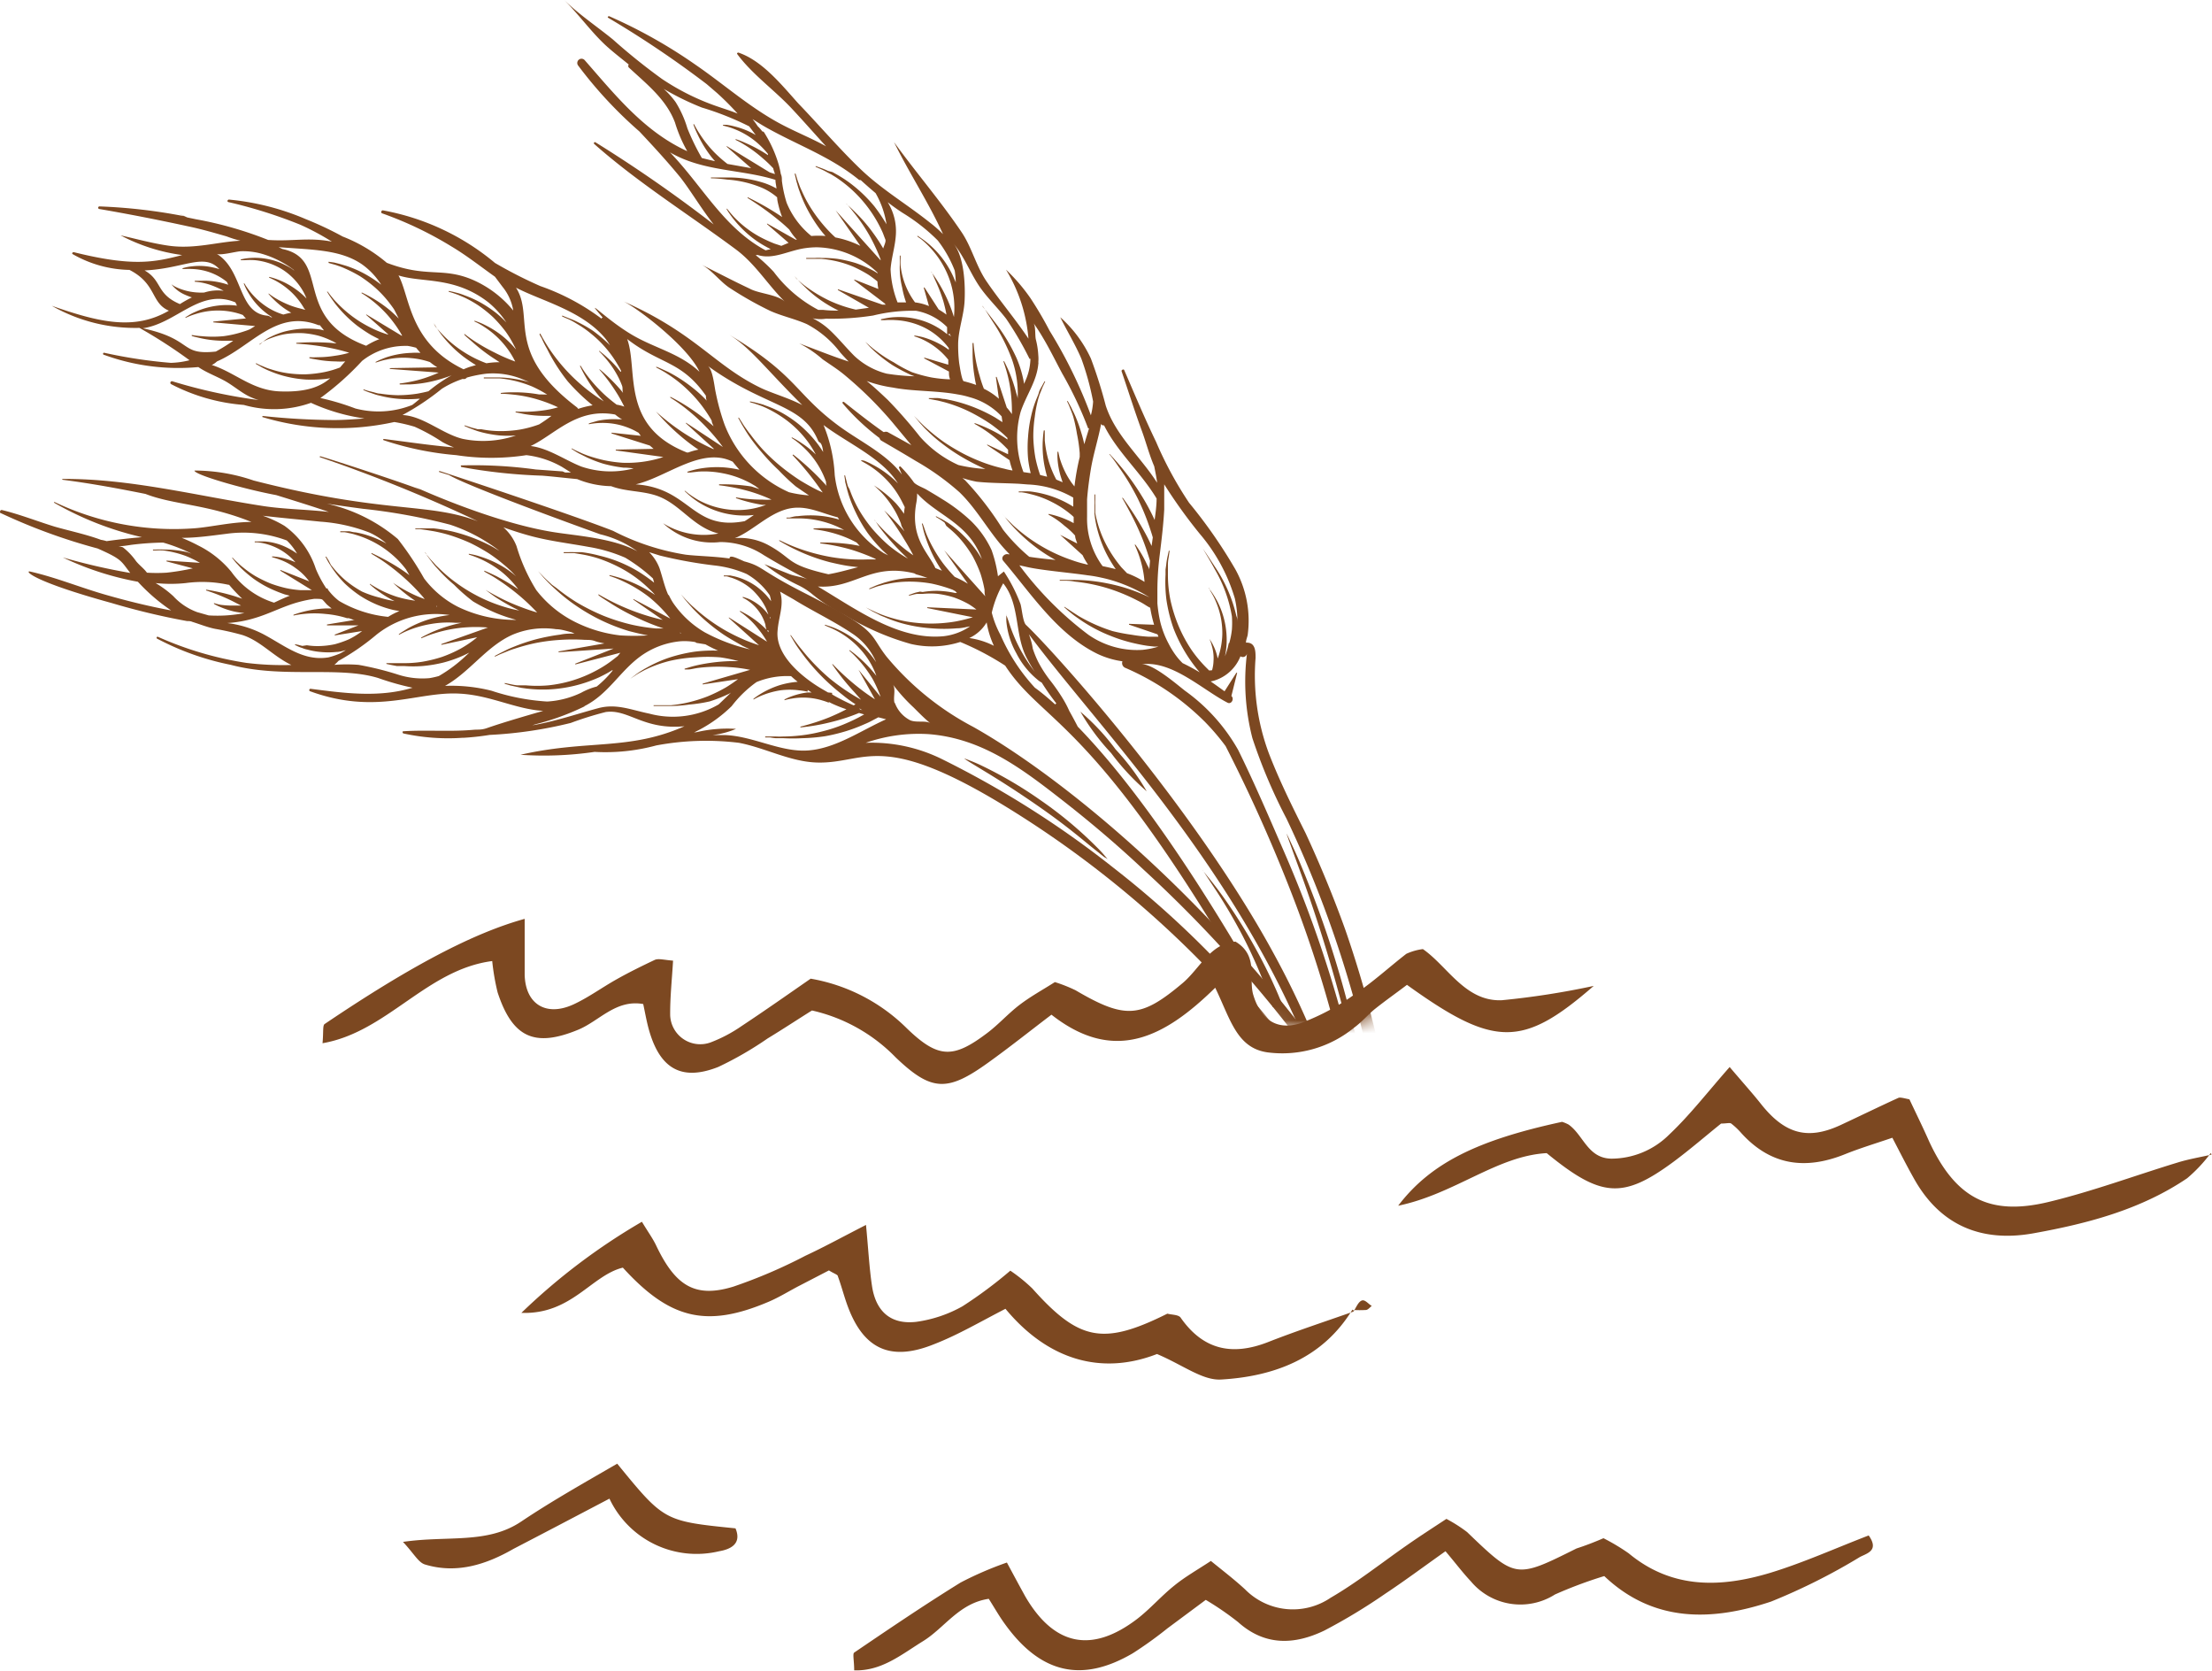 <svg xmlns="http://www.w3.org/2000/svg" xmlns:xlink="http://www.w3.org/1999/xlink" viewBox="0 0 168.3 127.1"><defs><style>.cls-1{fill:#fff;}.cls-2{mask:url(#mask);}.cls-3{fill:#7c4821;}</style><mask id="mask" x="-30.89" y="-20.9" width="167.14" height="141.5" maskUnits="userSpaceOnUse"><path class="cls-1" d="M120.44,24l-11.34.93-.49-.22c-1.8-1.38-3.62-2.74-5.46-4.05a14,14,0,0,0,.3-9.43C100.58,2.32,92.63-1.51,83.77,0A113.57,113.57,0,0,1,68.28,1.5c-.74-6.28-5-11.31-11.5-13.65a13.63,13.63,0,0,0-3.07-4.2,16.34,16.34,0,0,0-22.63,0C29.65-15,28.2-13.54,26.79-12l-1.05.18A125.47,125.47,0,0,0,2-5.51C-6.71-2.15-16.15,1.91-22.32,9.18c-7.28,8.58-7.89,20.15-8.55,30.91C-31.61,52.23-16.72,60-6.79,53.9-5.24,53-3.72,52-2.21,51a14.31,14.31,0,0,0,4.47,9.51A17.12,17.12,0,0,0,15.59,65a12.9,12.9,0,0,0,8,2l33.33-2.9c-.09,5.53,2.21,10.93,7.61,13.78,5.72,3,14,2.7,19-1.81,1,0,2,0,2.14,0,.89,0,3.08-.44,4.88-.74a16,16,0,0,0,13.26,2.29A17.87,17.87,0,0,0,112.39,72a14.78,14.78,0,0,0,4.41-10.91,17.87,17.87,0,0,0-.3-2.44,95.13,95.13,0,0,0,12-4.8C142.58,47,136,22.73,120.44,24Z"/></mask></defs><g id="圖層_2" data-name="圖層 2"><g id="圖層_2-2" data-name="圖層 2"><g id="map_deco_6"><g class="cls-2"><g id="_6" data-name="6"><path class="cls-3" d="M113.42,114.94q-.21-1-.45-1.92c-.31-1.27-.65-2.54-1-3.8-.72-2.5-1.55-5-2.48-7.41-.5-1.31-1-2.61-1.6-3.9-.28-.64-.56-1.28-.86-1.91-.14-.31-.29-.61-.43-.92s-.44-.66-.44-.91c0-.41-.05-.82-.08-1.22.08,0,.17,0,.17-.12a3.85,3.85,0,0,0,0-.48,93.81,93.81,0,0,1,4.1,9,70.09,70.09,0,0,1,2.43,7.25,35.44,35.44,0,0,1,1.21,7.19l.14-.18a5.47,5.47,0,0,1,.41-.54,52.72,52.72,0,0,0-2.82-13A82.33,82.33,0,0,0,106,90c0-.22,0-.43-.07-.64s0-.5,0-.75,0-.36,0-.53a86.23,86.23,0,0,1,6.15,12.4,50.54,50.54,0,0,1,2.29,7,31.43,31.43,0,0,1,.72,7,2.3,2.3,0,0,1-.25,1.09,3,3,0,0,1-.72.91.85.85,0,0,1-.16-.17A3.07,3.07,0,0,1,113.42,114.94Z"/><path class="cls-3" d="M11.94,48.57a20.58,20.58,0,0,0,5.62,2c4,1.06,8.16.07,11.21,1a20.48,20.48,0,0,0,2.62.74c-2.6.79-5.34.39-7.77.08a.1.1,0,0,0-.05.18c5.08,1.86,8.2,0,11.41.19,2.33.12,4.26,1.19,6.35,1.31-3,.86-3.9,1.18-4.31,1.32s-.66.09-1,.12c-1.79.16-3.54,0-5.32.11-.11,0-.08.15,0,.17a15.91,15.91,0,0,0,4.45.33h0l.1,0a19.6,19.6,0,0,0,2-.22,32.1,32.1,0,0,0,6.17-.91,26.31,26.31,0,0,1,2.66-.83c1.74-.25,2.86,1.38,6,1.08-4.26,1.88-7.37,1-12.48,2.17a26.52,26.52,0,0,0,5.64-.22,14.8,14.8,0,0,0,4.69-.49,20.56,20.56,0,0,1,6.29-.2c2,.38,3.89,1.44,5.94,1.5,4,.11,4.92-2.91,16.61,4.78a78.09,78.09,0,0,1,25.32,27.41,8.89,8.89,0,0,1-.19-2,.1.1,0,0,1,0-.08A85.33,85.33,0,0,0,96,76.9,73.28,73.28,0,0,0,84.71,66a73.41,73.41,0,0,0-13-8.24,12.08,12.08,0,0,0-5.84-1.26,12.24,12.24,0,0,1,4.78-.66C74.8,56.16,77.86,58.55,81,61c2.08,1.63,4.1,3.35,6,5.14A98.77,98.77,0,0,1,103.62,86a6.27,6.27,0,0,1,.08-1.37C93.93,69.75,81.25,59.34,74.05,55.29a21.59,21.59,0,0,1-6.61-5.36C66,48.07,67,48.05,61,45c-3.28-1.69-2.93-1.91-4.37-2.3-.47-.2-1.15-.56-1.12-.22-1.2-.17-2.44-.18-3.34-.29a18.24,18.24,0,0,1-5.52-1.81C43.47,39.13,34,36,33.45,35.83c-.05,0-.09.07,0,.08l.71.22c1.45.87,9.92,3.94,11.51,4.51a8,8,0,0,1,2.82,1.29c-1.85-1-4.55-1.17-6.34-1.45-5.51-.87-12.37-4.32-10.15-3.23-1.33-.52-6.25-2.14-7.64-2.55,0,0-.08.07,0,.08a114.47,114.47,0,0,1,12,4.87c-3.82-1.46-7.05-.53-17.06-3.1a13.94,13.94,0,0,0-4.5-.76c-.08.29,3.56,1.37,6.22,1.87,1.1.34,3,.93,4,1.28-1.63-.19-3.31-.2-4.93-.44C15,37.72,9.89,36.39,4.74,36.43a0,0,0,0,0,0,.06c2.13.27,4.23.66,6.33,1.08,2.19.85,4.61.75,8.06,2.13-1.47,0-3.05.38-4.3.48a21.07,21.07,0,0,1-10.69-2s-.07.05,0,.07a24.17,24.17,0,0,0,6.66,2.61c-.86.07-1.83.18-2.69.3a3.34,3.34,0,0,0-.43-.1c-1.14-.42-2.39-.68-3.51-1-1.34-.41-2.67-.94-4-1.26C0,38.76,0,38.91,0,39a44.11,44.11,0,0,0,7.43,2.72c1.88.83,1.76.94,2.48,1.86a46.89,46.89,0,0,1-5.13-1.18,22.67,22.67,0,0,0,5.71,1.85,14.33,14.33,0,0,0,2.53,2.18c-1.63-.3-3.26-.7-4.84-1.15-2-.56-3.9-1.36-5.9-1.81-.37-.08-.06.67,6.22,2.4a54.22,54.22,0,0,0,5.73,1.37c.13,0,.27,0,.4.06.58.18,1.14.41,1.73.53a20.87,20.87,0,0,1,2.08.47c1.39.45,2.35,1.62,3.73,2.28a22.61,22.61,0,0,1-3.43-.16A26.11,26.11,0,0,1,12,48.43.08.08,0,0,0,11.94,48.57Zm2.19-4.22a9.33,9.33,0,0,1,3.25.13h.05a12.72,12.72,0,0,0,1,1.06l-.57-.19a15.9,15.9,0,0,0-2.18-.5s0,.06,0,.06a14.63,14.63,0,0,1,2,.81l.66.34-.52,0A6.47,6.47,0,0,1,16.77,46a3.61,3.61,0,0,1-.49-.13s0,.06,0,.06a3.13,3.13,0,0,0,.46.23,6.17,6.17,0,0,0,1.1.36,7,7,0,0,0,.76.11,10.62,10.62,0,0,1-2.72.18L15,46.56a4.62,4.62,0,0,1-1.81-1.21,7.89,7.89,0,0,0-1.35-1A11,11,0,0,0,14.13,44.35Zm.44-2.24L14.25,42a7.72,7.72,0,0,0-1.8-.2,4.89,4.89,0,0,0-.59,0l-.22,0s0,.07,0,.07h.22a4.81,4.81,0,0,1,.58,0,7.92,7.92,0,0,1,1.7.42,7.62,7.62,0,0,1,1.07.52l-2.54-.17s0,0,0,.06l2,.53a17.93,17.93,0,0,1-2,.33,12.33,12.33,0,0,1-1.49,0c-.23-.32-.57-.56-.83-.88a4.89,4.89,0,0,0-1-1.05A1.75,1.75,0,0,0,9,41.55c.33,0,.67-.06,1-.11a21.86,21.86,0,0,1,2.41-.17A12.47,12.47,0,0,1,14.57,42.11Zm7.25-1a4.37,4.37,0,0,1,.78,1,5.36,5.36,0,0,0-.94-.54,4.57,4.57,0,0,0-1.56-.39c-.22,0-.4,0-.53,0h-.19s0,.07,0,.07l.19,0a3.23,3.23,0,0,1,.51.08,4.64,4.64,0,0,1,1.4.58,4.57,4.57,0,0,1,1,.86,5.41,5.41,0,0,0-1.15-.37,4.73,4.73,0,0,0-.63-.08s0,.06,0,.06a5.8,5.8,0,0,1,.6.19,4.66,4.66,0,0,1,1.19.64,4.37,4.37,0,0,1,.95.9l.09.11-2.2-.87s0,.05,0,.06l2.4,1.48h-.85a8.29,8.29,0,0,1-1.09-.15,9.73,9.73,0,0,1-1.21-.36,10.25,10.25,0,0,1-1.15-.56,7.32,7.32,0,0,1-.92-.65,3.62,3.62,0,0,1-.34-.29l-.26-.24-.21-.22s-.06,0-.05,0l.19.24a2.6,2.6,0,0,0,.24.27c.09.1.19.22.31.33a9.17,9.17,0,0,0,.89.75,8.41,8.41,0,0,0,1.14.69,10.81,10.81,0,0,0,1.24.51l.39.1q-.46.18-.9.39l-.3.14a6.29,6.29,0,0,1-3.25-2.35,7.68,7.68,0,0,0-2.52-2,13.12,13.12,0,0,0-1.25-.58c1.15,0,2.28-.17,3.42-.31A9.41,9.41,0,0,1,21.82,41.11Zm2.1,3.9,0,0h0Zm4.17-4.51a5.17,5.17,0,0,1,1.31.84,8.2,8.2,0,0,0-1.22-.55,6.68,6.68,0,0,0-1.14-.3c-.17,0-.33-.06-.47-.08l-.36,0-.32,0s0,.06,0,.07l.31,0a3.08,3.08,0,0,1,.35.07,2.93,2.93,0,0,1,.45.11,7.54,7.54,0,0,1,2.22,1.05,8.16,8.16,0,0,1,1,.83,7.56,7.56,0,0,1,.68.78c.08.15.17.29.25.43l-.2-.15a15.13,15.13,0,0,0-1.82-1.11c-.51-.27-.87-.43-.87-.43s0,.05,0,.06.33.19.81.51a16.53,16.53,0,0,1,1.65,1.29,15.4,15.4,0,0,1,1.46,1.48c.05.06.09.12.14.17-.25-.09-.51-.19-.77-.31a10.92,10.92,0,0,1-1.64-.93s-.05,0,0,0a11.18,11.18,0,0,0,1.48,1.23l.2.13a8.87,8.87,0,0,1-1.4-.3,8.18,8.18,0,0,1-1.44-.62c-.38-.21-.61-.37-.61-.37s0,0,0,.05a6.57,6.57,0,0,0,.56.46,8.19,8.19,0,0,0,1.32.81,7.48,7.48,0,0,1-1.08-.25A8.32,8.32,0,0,1,27.55,45a8.21,8.21,0,0,1-1.17-.78,7.23,7.23,0,0,1-.88-.86l-.17-.2-.15-.19L25,42.62l-.18-.28s-.07,0-.06,0l.16.3a3.24,3.24,0,0,0,.2.33l.13.21.15.21a7.83,7.83,0,0,0,.84,1,8.91,8.91,0,0,0,1.15.92,8.23,8.23,0,0,0,1.31.69,8.09,8.09,0,0,0,1.25.4l.44.08a5.36,5.36,0,0,0-.86.44l0,0a9.16,9.16,0,0,1-3.73-1.21,4.21,4.21,0,0,1-.86-.88l0-.07-.11,0a8.87,8.87,0,0,1-.8-1.49A6.52,6.52,0,0,0,21.65,40,8.83,8.83,0,0,0,20,39.23c1.46.17,2.93.3,4.39.45A12.78,12.78,0,0,1,28.09,40.5Zm5.11,5.58.06.05h-.07Zm2.31,1.25ZM38,41.9l-.49-.29a12.82,12.82,0,0,0-3.07-1.18A12.62,12.62,0,0,0,33,40.19c-.21,0-.4,0-.57,0l-.44,0H31.6s0,.06,0,.06l.38,0,.43.06.55.09a11.36,11.36,0,0,1,1.37.34,13.84,13.84,0,0,1,1.49.58,15.26,15.26,0,0,1,1.39.78,11.21,11.21,0,0,1,1.1.83c.16.13.3.25.41.36a3,3,0,0,1,.31.3l.23.24a7.29,7.29,0,0,0-.87-.65,7.84,7.84,0,0,0-1.83-.84,4.83,4.83,0,0,0-.64-.17l-.25-.05s0,.06,0,.06l.23.08c.15.05.36.13.61.24a7.61,7.61,0,0,1,1.66,1,7.29,7.29,0,0,1,1.26,1.32,17.54,17.54,0,0,0-1.67-1c-.54-.26-.9-.41-.9-.41s-.05,0,0,.06.35.19.84.5a17.84,17.84,0,0,1,1.74,1.27,15.93,15.93,0,0,1,1.43,1.35c-.37-.11-.77-.24-1.16-.39a15.48,15.48,0,0,1-1.92-.86c-.51-.27-.84-.47-.84-.47s0,0,0,0,.3.24.78.57a15.92,15.92,0,0,0,1.78,1,10.67,10.67,0,0,1-1.51-.4,11.68,11.68,0,0,1-1.73-.74,12.05,12.05,0,0,1-1.6-1,11.11,11.11,0,0,1-1.26-1.07l-.25-.24-.21-.24a5,5,0,0,1-.34-.38l-.28-.35s-.07,0,0,0,.09.14.26.37.19.25.31.41l.2.25.24.26a11.4,11.4,0,0,0,1.21,1.17A13.4,13.4,0,0,0,36,45.75a14.21,14.21,0,0,0,1.74.88,12.72,12.72,0,0,0,1.54.52,10,10,0,0,1-4.45-1A7.49,7.49,0,0,1,32.27,44a24.29,24.29,0,0,0-2-3,12.57,12.57,0,0,0-5.4-2.69c.92.14,1.83.27,2.75.39a45,45,0,0,1,6.63,1.21A12.6,12.6,0,0,1,38,41.9Zm1.33,1.91v0l0,.05ZM49.68,44l.09.32a12.22,12.22,0,0,0-1.14-.81,10.29,10.29,0,0,0-3-1.24A10.3,10.3,0,0,0,44.26,42c-.21,0-.39,0-.56,0a3.25,3.25,0,0,0-.43,0h-.38s0,.06,0,.07l.37,0,.43,0,.54.09a9.29,9.29,0,0,1,1.34.33,11.2,11.2,0,0,1,1.45.61,9.42,9.42,0,0,1,2.36,1.68,4.53,4.53,0,0,1,.38.38l.08.09-.25-.16a10.14,10.14,0,0,0-2.17-1.05c-.31-.11-.58-.18-.76-.23l-.29-.07s0,0,0,.06l.28.1a7.19,7.19,0,0,1,.73.3,10.39,10.39,0,0,1,2,1.21A10.74,10.74,0,0,1,51,47.05v0l-2.81-1.49s0,0,0,.05l2.23,1.54a17.07,17.07,0,0,1-4-1.46c-.54-.28-.89-.49-.89-.49s0,0,0,.05.32.25.84.58a16.91,16.91,0,0,0,2,1.11,17.11,17.11,0,0,0,2.11.86l.1,0-.68,0a13.93,13.93,0,0,1-1.9-.3,15,15,0,0,1-2.1-.67,15.9,15.9,0,0,1-2-1,15.21,15.21,0,0,1-1.58-1.12L42,44.48l-.27-.25c-.17-.16-.32-.3-.43-.42l-.36-.37s-.08,0,0,0l.34.4c.11.13.25.27.41.44l.26.26.31.28a13.16,13.16,0,0,0,1.54,1.23A14.47,14.47,0,0,0,47.85,48c.51.13,1,.25,1.45.33a16.51,16.51,0,0,1-2.11,0,10.32,10.32,0,0,1-3.39-1,8.58,8.58,0,0,1-3-2.45,13.73,13.73,0,0,1-1.5-3.34,3.66,3.66,0,0,0-1-1.43c.73.26,1.47.5,2.24.7,1.4.36,2.83.53,4.25.79a11.69,11.69,0,0,1,2.78.82A12.62,12.62,0,0,1,49.68,44Zm2.07,4.11.08.05h-.08Zm6.83-2.78a2.59,2.59,0,0,1,.09.4c-.12-.16-.25-.32-.4-.49a5.83,5.83,0,0,0-.74-.65,4.86,4.86,0,0,0-1.65-.75l-.33-.07-.26,0-.22,0s0,.06,0,.07l.22,0a1.53,1.53,0,0,1,.24.07,2.22,2.22,0,0,1,.31.1,4.42,4.42,0,0,1,1.45.9,6.1,6.1,0,0,1,.59.68,4.35,4.35,0,0,1,.39.66,2.66,2.66,0,0,1,.11.28,1.52,1.52,0,0,1,.08.22h0a3.87,3.87,0,0,0-.43-.49,4,4,0,0,0-1-.68,3.73,3.73,0,0,0-.52-.18s0,.05,0,.06a2.89,2.89,0,0,1,.45.27,3.37,3.37,0,0,1,.8.8,3.26,3.26,0,0,1,.48,1c0,.16.06.28.08.36L58,47.59a7,7,0,0,0-1.14-.83c-.33-.19-.56-.3-.56-.3s0,0,0,.06a5.69,5.69,0,0,1,.49.38,6.28,6.28,0,0,1,.95,1,6.4,6.4,0,0,1,.62.91l-2.89-1.84s-.05,0,0,.05l2.28,2.06c-.33-.11-.7-.24-1.08-.4a14.87,14.87,0,0,1-1.45-.71,13.52,13.52,0,0,1-2.44-1.78,5.16,5.16,0,0,1-.41-.39,4.16,4.16,0,0,1-.3-.31l-.26-.28s-.07,0,0,0l.24.3c.07.1.17.21.28.34l.38.43a14.2,14.2,0,0,0,2.36,2c.47.31,1,.6,1.43.85l.56.26a13.6,13.6,0,0,1-3.45-1.3,7.5,7.5,0,0,1-2.42-2.27,5.45,5.45,0,0,1-.29-.53l0,0-.07-.07c-.28-.64-.42-1.31-.65-2A3.46,3.46,0,0,0,49.39,42l.83.26a34.21,34.21,0,0,0,4.14.75,8.38,8.38,0,0,1,2.45.65A5.32,5.32,0,0,1,58.58,45.3Zm-.22,2.63.11,0c0,.05,0,.09,0,.13Zm.2-1,.07,0,0,.09Zm9.51,6.54c-.14-.4.11-1.08-.13-1.43a13.21,13.21,0,0,0,1.58,1.75c.39.39.81.82,1.27,1.2-.31-.26-1.18,0-1.62-.28A2.42,2.42,0,0,1,68.07,53.42Zm-2.56-.28a16.31,16.31,0,0,1-2.39-1.62A15.84,15.84,0,0,1,61,49.41c-.26-.31-.46-.59-.6-.78l-.22-.31s-.07,0-.05,0l.19.32a9.16,9.16,0,0,0,.54.83,15.9,15.9,0,0,0,2,2.31c.4.38.82.74,1.23,1.06a10.94,10.94,0,0,0,1,.73l-.14.08a14.73,14.73,0,0,1-1.64-.83l0-.12L63,52.67l-.45-.26C61.08,51.55,59,49.87,59.16,48c.08-1.11.52-2,.19-3l1,.57c1.47.91,3.05,1.65,4.48,2.61a4.88,4.88,0,0,1,1.83,2.19,5.74,5.74,0,0,0-.36-.5A6.9,6.9,0,0,0,64,48a5.87,5.87,0,0,0-.88-.37l-.34-.11s-.05,0,0,.06l.33.14A6.57,6.57,0,0,1,66,50.07a6,6,0,0,1,.68,1.34l0,0a9.83,9.83,0,0,0-1.35-1.42,7.53,7.53,0,0,0-.7-.55s0,0,0,.06a8,8,0,0,1,.62.61,9.51,9.51,0,0,1,1.14,1.53A9.11,9.11,0,0,1,67,53l-1.68-2.06s-.06,0,0,0l1.25,2.25a14.62,14.62,0,0,1-1.21-.86,18.8,18.8,0,0,1-2-1.81s-.06,0-.05,0A18.08,18.08,0,0,0,65,52.64Zm-.12.66.22.14-.18-.06ZM52.81,55.71a10.56,10.56,0,0,0,2.86-2,8.86,8.86,0,0,1,1.89-1.83,6.11,6.11,0,0,1,2.63-.45c.16.15.33.29.5.43a6.38,6.38,0,0,0-1.38.26,6.65,6.65,0,0,0-1.41.64,5.79,5.79,0,0,0-.57.39s0,.06,0,.06a5.07,5.07,0,0,1,.61-.3,6.31,6.31,0,0,1,1.42-.4,5.51,5.51,0,0,1,1.45,0,5.38,5.38,0,0,1,.64.1v-.13l.3.19-.32,0a5.73,5.73,0,0,0-1.22.3,4.37,4.37,0,0,0-.52.23s0,.06,0,.06a3.57,3.57,0,0,1,.54-.12,4.92,4.92,0,0,1,1.19-.07,4.83,4.83,0,0,1,1.15.21,4.24,4.24,0,0,1,.49.17l0-.06.19.1a10.21,10.21,0,0,0,1.15.46c-.36.19-.82.41-1.3.61a17,17,0,0,1-2.2.71s0,.06,0,.06a15.59,15.59,0,0,0,2.31-.4,14.92,14.92,0,0,0,2.15-.7l.39.11-.4.22c-.36.19-.79.39-1.26.58a11.27,11.27,0,0,1-1.52.49,11.53,11.53,0,0,1-1.58.3,12.24,12.24,0,0,1-1.4.09,5.09,5.09,0,0,1-.56,0l-.43,0-.38,0s0,.06,0,.07l.38,0a3.71,3.71,0,0,0,.43.06l.57,0a13.15,13.15,0,0,0,1.43,0A14,14,0,0,0,62.77,56a13.52,13.52,0,0,0,1.61-.39,12.24,12.24,0,0,0,1.36-.51c.19-.08.37-.16.52-.24l.4-.21.17-.09.59.15c-1.92.86-3.82,2.21-5.92,2.37s-4.2-1.1-6.37-1.17h-.9A6.46,6.46,0,0,0,56,55.44a10.32,10.32,0,0,0-3,.25Zm-8.34-2c1.82-.92,2.67-2.63,4.26-3.79a6.13,6.13,0,0,1,3-1.14,4.55,4.55,0,0,1,1.17.06l.09.06,0,0,.68.11.24.13c.23.12.47.24.73.35a11,11,0,0,0-1.8.08,11.69,11.69,0,0,0-1.92.45,9.83,9.83,0,0,0-1.58.69l-.31.17-.28.17a5.08,5.08,0,0,0-.43.3l-.37.28s0,.06,0,0l.38-.25a4.09,4.09,0,0,1,.45-.27l.28-.15.32-.15A9.56,9.56,0,0,1,51,50.26,11.3,11.3,0,0,1,52.9,50a11.93,11.93,0,0,1,1.9,0,11.45,11.45,0,0,1,1.4.29h-.71a13.57,13.57,0,0,0-2.36.29c-.32.07-.57.14-.76.2l-.28.08s0,.06,0,.06l.29,0c.18,0,.44-.08.76-.12a12.32,12.32,0,0,1,2.32-.06,11,11,0,0,1,1.61.21l0,0s0,0,0,0L53.46,52s0,.06,0,.06l2.69-.4a11,11,0,0,1-.91.62,11.81,11.81,0,0,1-1.38.68,10.79,10.79,0,0,1-1.47.46,9.41,9.41,0,0,1-1.33.22l-.54,0h-.79s0,.06,0,.06l.36,0c.12,0,.26,0,.43,0h.55a10.17,10.17,0,0,0,1.37-.11A11.3,11.3,0,0,0,54,53.35a11,11,0,0,0,1.49-.59l.13-.08-.94.9a6.94,6.94,0,0,1-5.28.7c-1.38-.28-2.51-.79-3.9-.41-1.66.45-3.26,1-5,1.3l.24-.08A19,19,0,0,0,44.47,53.73ZM33.86,52.17h0c1.88-1.05,3.15-3,5.11-3.88a6.19,6.19,0,0,1,3.35-.43c.39,0,.78.14,1.17.23l.22.1c-.36,0-.72,0-1.08.08a15.22,15.22,0,0,0-1.9.37,14.17,14.17,0,0,0-1.6.54c-.23.09-.44.18-.62.27l-.46.23-.4.21s0,.07,0,.06l.41-.19.47-.19a5.64,5.64,0,0,1,.63-.23,14.56,14.56,0,0,1,1.6-.43,14,14,0,0,1,1.88-.24,14.63,14.63,0,0,1,1.88,0c.26,0,.5,0,.74.09s.48.13.73.18l-3.49.61s0,.06,0,.06l4.19-.28-2.92,1.15s0,.06,0,.06l3.43-.89h0L47,49.9l-.27.21a8.68,8.68,0,0,1-1.38.9,9.8,9.8,0,0,1-3.64,1.12,9.7,9.7,0,0,1-1.68,0l-.36,0-.31,0a4.59,4.59,0,0,1-.52-.09l-.44-.09s0,0,0,.06l.44.13.51.11.32.07.36.05a10.36,10.36,0,0,0,1.72.07,10.52,10.52,0,0,0,3.85-.93c.37-.18.72-.36,1-.55l0,.06a8,8,0,0,1-1.2,1.2,5,5,0,0,0-1.18.47,6.9,6.9,0,0,1-2.59.67,16.59,16.59,0,0,1-4.23-.82A12.43,12.43,0,0,0,33.86,52.17Zm-8.42-1.6a2.91,2.91,0,0,0,.31-.3,18.06,18.06,0,0,0,2.9-2,7.25,7.25,0,0,1,5.56-1.49h0a8.47,8.47,0,0,0-3.15,1l-.52.32-.19.13s0,.07,0,.06a6.37,6.37,0,0,1,.76-.36,8,8,0,0,1,1.75-.48,7.51,7.51,0,0,1,1.79-.08l.48,0a11.14,11.14,0,0,0-2.12.65c-.29.12-.53.25-.7.33l-.26.14s0,.07,0,.06l.27-.11a7.59,7.59,0,0,1,.72-.26,10.35,10.35,0,0,1,2.27-.45,10.58,10.58,0,0,1,1.79,0l.12,0-.09,0h0l0,0-3.55,1.26s0,.06,0,.06l2.76-.59c-.06,0-.11.09-.18.13a8.36,8.36,0,0,1-1.12.75,9.68,9.68,0,0,1-1.42.63,10.51,10.51,0,0,1-1.52.37,8.5,8.5,0,0,1-1.37.1h-.28l-.26,0-.43,0-.36,0s0,.06,0,.06l.37.08.42.08.27,0,.29,0a9.23,9.23,0,0,0,1.4,0,10.41,10.41,0,0,0,1.61-.27,9.69,9.69,0,0,0,1.54-.55l.41-.2-.24.22a11,11,0,0,1-2.08,1.56,6.32,6.32,0,0,1-.71.16,6,6,0,0,1-2.34-.25,23.18,23.18,0,0,0-3.06-.76A12.07,12.07,0,0,0,25.44,50.57ZM20,48.22a8.15,8.15,0,0,0-2.71-.83A9.11,9.11,0,0,0,19.42,47c1.14-.34,2.16-.9,3.32-1.21a9.67,9.67,0,0,1,1.16-.24H24c.25,0,.46,0,.54.07s.23.26.35.38l.34.28H24.8a8,8,0,0,0-1.72.25c-.46.12-.75.23-.75.23s0,.06,0,.06a7,7,0,0,1,.76-.12,7.73,7.73,0,0,1,1.68,0,7.46,7.46,0,0,1,1.63.32l.14,0,.37.13.1,0-2.13.35s0,.06,0,.07l2.39,0-1.8.7s0,.06,0,.06l2.08-.33-.17.13a5.82,5.82,0,0,1-.84.5,7.75,7.75,0,0,1-1.06.37,6.34,6.34,0,0,1-1.13.14,5.22,5.22,0,0,1-1-.06L23,49.13l-.3-.08L22.45,49s0,0,0,.06l.25.12a2.45,2.45,0,0,0,.3.11,1.8,1.8,0,0,0,.39.12,5.47,5.47,0,0,0,1,.18,6.07,6.07,0,0,0,1.2,0c.25,0,.49-.08.72-.14a4.83,4.83,0,0,1-.45.26A6.13,6.13,0,0,1,25,50C23.06,50.32,21.67,49.1,20,48.22Z"/><path class="cls-3" d="M74.4,58.35c-.41-.25-.68-.41-.84-.52l-.22-.15.25.09c.18.07.48.18.92.38a31.54,31.54,0,0,1,4.68,2.73,30,30,0,0,1,4.2,3.5c.36.35.57.6.7.75l.18.21L84,65.18l-.8-.64c-.77-.61-2-1.7-4.3-3.29S75.23,58.86,74.4,58.35Z"/><path class="cls-3" d="M108.41,96.18a26.49,26.49,0,0,1-2-4.37A25.35,25.35,0,0,1,108.8,96a24,24,0,0,1,1.93,4.31A24.72,24.72,0,0,1,108.41,96.18Z"/><path class="cls-3" d="M104.62,89.24a114.52,114.52,0,0,0-2.27-11.83A116.36,116.36,0,0,0,98.82,66c-.37-1-.6-1.66-.75-2.06l-.19-.54s.08.13.26.52.48,1,.89,2a78.18,78.18,0,0,1,3.75,11.38,78,78,0,0,1,2.06,11.9c.11,1.1.14,1.82.16,2.26s0,.6,0,.6,0-.16-.1-.6S104.77,90.33,104.62,89.24Z"/><path class="cls-3" d="M105.11,120.59a18,18,0,0,0,.31-2.45,149,149,0,0,0,1.48-16.47,83.53,83.53,0,0,0-4.56-31c-.89-2.47-1.9-4.92-3-7.29-1-2-2-4-2.81-6.11a16.92,16.92,0,0,1-1-7.22c0-.48,0-1.16-.65-1.17h-.08c0-.2.09-.39.13-.58a8.07,8.07,0,0,0-.94-5,37.49,37.49,0,0,0-3.52-5.06,28.38,28.38,0,0,1-2.51-4.63c-.86-1.78-1.63-3.62-2.42-5.45-.05-.13-.25,0-.2.09.52,1.53,1,3.06,1.56,4.58.3.83.55,1.78.92,2.64.08.41.17.83.22,1.25-1.28-2-3.17-3.6-3.91-5.87A35.84,35.84,0,0,0,83,27.27a9.57,9.57,0,0,0-2.33-3.14c.52,1.06,1.14,2.06,1.6,3.14a20.85,20.85,0,0,1,.9,3.27A5.38,5.38,0,0,1,83,31.59a35.8,35.8,0,0,0-3.14-6.43,28,28,0,0,0-1.45-2.47,13.82,13.82,0,0,0-1.87-2.18,11.93,11.93,0,0,1,1.71,5.25c-1-1.5-2.16-2.85-3.17-4.33-.81-1.17-1.13-2.6-1.91-3.76-1.59-2.36-3.47-4.54-5.15-6.86,1.17,2.37,2.65,4.62,3.73,7a9.65,9.65,0,0,0-1-.88c-1.75-1.4-3.64-2.5-5.27-4.06s-3.16-3.36-4.74-5C59.5,6.49,58,4.61,56.18,4c-.07,0-.13.06-.09.11,1.15,1.56,2.88,2.77,4.2,4.2.87.93,1.71,1.89,2.56,2.82-1-.56-2.09-1-3.2-1.57-2.46-1.26-4.47-3.08-6.71-4.62a38.39,38.39,0,0,0-6.6-3.71c-.07,0-.14.08-.07.12a76.8,76.8,0,0,1,7.5,5.05s0,0,0,0l.78.67a21.14,21.14,0,0,1,1.57,1.57c-.46-.19-.94-.34-1.41-.5A18.12,18.12,0,0,1,50.36,6a46.24,46.24,0,0,1-3.73-3c-1.23-1-2.54-1.87-3.71-3h0c1.1,1.08,2,2.35,3.1,3.39.58.54,1.19,1,1.82,1.52a.17.17,0,0,0,0,.22c1.35,1.26,2.85,2.41,3.52,4.2a10.67,10.67,0,0,0,.93,2.17C49,10,46.79,7.2,44.49,4.58A.31.31,0,0,0,44,5a32.33,32.33,0,0,0,4.65,5c1.07,1.14,2.13,2.29,3.12,3.5.78,1,1.58,2.36,2.53,3.57a106.32,106.32,0,0,0-9-6.25.08.08,0,0,0-.09.13c3.32,2.94,7.18,5.35,10.75,8,1.52,1.12,2.44,2.7,3.76,4-.58-.56-2-.61-2.69-1-1.24-.58-2.45-1.22-3.68-1.83.82.41,1.46,1.35,2.26,1.84a26.94,26.94,0,0,0,3,1.69c.9.4,1.86.6,2.77,1a7.67,7.67,0,0,1,2.55,2.16c.2.23.42.46.64.69-1.27-.41-2.51-.92-3.76-1.38a8.74,8.74,0,0,1,1.78,1.21c.6.42,1.2.79,1.76,1.27a29,29,0,0,1,3.52,3.49c.5.6,1,1.21,1.47,1.77l-1.81-1a.39.39,0,0,0-.25,0l-.06,0c-1-.7-2-1.49-3-2.28-.06-.05-.16,0-.1.11a17.17,17.17,0,0,0,2.8,2.63.3.3,0,0,0,.16.21c.86.5,1.72,1,2.61,1.54l0,0A19.59,19.59,0,0,1,73,37.44c1.46,1.41,2.37,3.29,3.82,4.72l-.1,0c-.29-.08-.61.24-.38.51,2.12,2.5,4.11,5.57,7.15,7.06a6.53,6.53,0,0,0,1.91.57.39.39,0,0,0,.2.49,19.46,19.46,0,0,1,6.11,4.15,17.73,17.73,0,0,1,1.54,1.81,119.8,119.8,0,0,1,5,11.15,92.87,92.87,0,0,1,5.94,25.23,93.8,93.8,0,0,1,.29,13.2c-.11,2.12-.26,4.25-.45,6.37-.1,1.15-.25,2.29-.35,3.44-.05.52-.14,1-.14,1.54a5.4,5.4,0,0,0,.28,1.88C104,119.73,105.13,120.52,105.11,120.59ZM79.46,43.35c1.09.15,2.19.25,3.3.41a9.6,9.6,0,0,1,1,.17,10.58,10.58,0,0,1,1.71.51,11.91,11.91,0,0,1,2,1v0c-.18-.09-.41-.19-.68-.3a12.84,12.84,0,0,0-2.46-.75,13.26,13.26,0,0,0-2.54-.28c-.35,0-.64,0-.84,0l-.32,0s0,.06,0,.06h.32c.2,0,.49,0,.83.07a13.07,13.07,0,0,1,2.45.49,13.82,13.82,0,0,1,2.3.94,6.14,6.14,0,0,1,.7.4l.27.16,0-.09a9.94,9.94,0,0,0,.31,1.38l-1.91-.07s0,.06,0,.06l2.17.74h0l.07.18h-.25l-.51,0a11.25,11.25,0,0,1-1.28-.15A13.41,13.41,0,0,1,84.64,48a12.46,12.46,0,0,1-2.55-1.13l-.44-.28-.33-.22L81,46.16s-.06,0,0,.05l.26.23.32.26c.12.1.26.2.42.31a11.45,11.45,0,0,0,2.51,1.36,11.85,11.85,0,0,0,1.46.48c.47.12.92.21,1.32.27l.53.06.32,0a6,6,0,0,1-1.22.25,6.47,6.47,0,0,1-4.11-1.15A25.81,25.81,0,0,1,77.56,43l.37.08C78.43,43.2,78.94,43.28,79.46,43.35Zm-5.15-6.71c1,.11,2.16.1,3.26.16l.63.05a7.46,7.46,0,0,1,3.46,1c0,.11,0,.22,0,.33s0,.24,0,.36a7.87,7.87,0,0,0-3.29-1.16,5.69,5.69,0,0,0-.63,0h-.23s0,.06,0,.07l.24,0a4.46,4.46,0,0,1,.6.12,7.26,7.26,0,0,1,1.73.64,7.42,7.42,0,0,1,1.49,1l.12.11c0,.16,0,.32,0,.47-.15-.08-.3-.16-.46-.23a6.79,6.79,0,0,0-1.45-.47s0,.06,0,.06A6.29,6.29,0,0,1,81,40a5.43,5.43,0,0,1,.8.74c0,.2.1.4.16.6l-1.3-.66s0,0,0,0l1.71,1.55a5,5,0,0,0,.41.71h-.07l-.32-.08a8.3,8.3,0,0,1-.82-.25,12.33,12.33,0,0,1-2.39-1.1,12.54,12.54,0,0,1-2.13-1.59l-.62-.62L76.21,39s-.07,0,0,0l.2.27c.13.16.32.41.57.68a13.36,13.36,0,0,0,2,1.8,11.31,11.31,0,0,0,1.33.84c-.69-.07-1.37-.14-2-.24a13.48,13.48,0,0,1-2-2.07,23.48,23.48,0,0,0-2.88-3.75l-.2-.17A8.62,8.62,0,0,0,74.31,36.64ZM72.86,30a6.7,6.7,0,0,1,.91.21,5.18,5.18,0,0,1,2.44,1.46l.06.44-.53-.34a12,12,0,0,0-1.29-.65,11.57,11.57,0,0,0-2.57-.77c-.18,0-.35-.06-.5-.07a3.08,3.08,0,0,0-.38,0l-.33,0s0,.06,0,.06l.33.06.37.07.48.12a10.94,10.94,0,0,1,2.44,1,13.21,13.21,0,0,1,1.18.73c.36.27.68.52.94.76l.24.23v.12c-.21-.15-.44-.29-.68-.43a10.62,10.62,0,0,0-1.82-.82s0,0,0,.06a11.06,11.06,0,0,1,1.61,1.09,9.23,9.23,0,0,1,.94.88c0,.12,0,.23,0,.34l-1.59-.74s0,0,0,.05L76.81,35a5.75,5.75,0,0,0,.23.78H77a5.32,5.32,0,0,1-.59-.13,11.93,11.93,0,0,1-1.46-.42,14,14,0,0,1-1.61-.7,15.84,15.84,0,0,1-1.51-.9,13.49,13.49,0,0,1-1.21-.95c-.17-.14-.32-.28-.45-.41s-.25-.24-.34-.34l-.29-.3s-.06,0,0,0l.27.32a4.36,4.36,0,0,0,.32.37,5.77,5.77,0,0,0,.43.45,11.35,11.35,0,0,0,1.16,1,13.81,13.81,0,0,0,1.48,1,15.39,15.39,0,0,0,1.61.83l.16.07a11.79,11.79,0,0,1-2.05-.3h0a8.65,8.65,0,0,1-2.92-2.15,36.09,36.09,0,0,0-2.45-2.8c-.52-.49-1.06-1-1.61-1.44a9.79,9.79,0,0,0,2,.5C69.48,29.78,71.25,29.7,72.86,30Zm3.85,2.42h0v0ZM62.84,24.24A20.61,20.61,0,0,0,66.43,24a12.47,12.47,0,0,1,3.27-.36,4.44,4.44,0,0,1,2.36,1.24c0,.28,0,.48,0,.54a5.65,5.65,0,0,0-1.41-.86,5.79,5.79,0,0,0-2.49-.44,4.81,4.81,0,0,0-.83.1l-.3.06s0,.07,0,.07l.31,0a6.05,6.05,0,0,1,.81,0,5.57,5.57,0,0,1,2.32.64,5.22,5.22,0,0,1,1.72,1.49s0,.09,0,.13a4.78,4.78,0,0,0-.69-.44,6.31,6.31,0,0,0-1.31-.53,5.87,5.87,0,0,0-.62-.12s0,.05,0,.06a5.21,5.21,0,0,1,.58.22,5.58,5.58,0,0,1,1.14.7,5.36,5.36,0,0,1,.86.86v.38l-1.83-.54s0,.06,0,.06l1.88,1c0,.2,0,.39.09.59h-.09a10.05,10.05,0,0,1-1.33-.14,10.89,10.89,0,0,1-1.48-.4A10.11,10.11,0,0,1,68,27.56a9.44,9.44,0,0,1-1.14-.72l-.44-.33c-.12-.11-.23-.19-.31-.27L65.83,26s-.07,0,0,0l.25.27a4.22,4.22,0,0,0,.3.3c.12.12.26.24.41.37a11,11,0,0,0,1.11.83,13.4,13.4,0,0,0,1.41.75l.27.1a16.37,16.37,0,0,1-2.12-.2h0A5.62,5.62,0,0,1,65,27.07c-.62-.62-1.17-1.3-1.81-1.91a5.41,5.41,0,0,0-1.36-.95A2.78,2.78,0,0,0,62.84,24.24Zm9.51,1.3v.05a.46.46,0,0,1-.07-.07Zm-.08,0-.14-.13.18,0C72.29,25.46,72.27,25.51,72.27,25.52Zm-1.93-3.67s-.06,0-.06,0l.4,1.41A4,4,0,0,0,69.62,23a5.89,5.89,0,0,1-.71-1.26,5.65,5.65,0,0,1-.39-1.56,3.72,3.72,0,0,1,0-.53v-.21s-.06,0-.06,0l0,.2c0,.13,0,.32,0,.55a6.17,6.17,0,0,0,.18,1.68A7.15,7.15,0,0,0,68.94,23l-.65,0a7.7,7.7,0,0,1-.53-2.52c.06-.84.32-1.64.39-2.47a4.18,4.18,0,0,0-.61-2.63c.37.29.75.56,1.15.82a14.17,14.17,0,0,1,2.66,2.09,9.1,9.1,0,0,1,1.29,2.29,7,7,0,0,1,.08.91,2.44,2.44,0,0,0-.1-.24,7.11,7.11,0,0,0-1.72-2.48,6.93,6.93,0,0,0-.77-.62c-.19-.14-.31-.21-.31-.21s-.06,0,0,.06.11.07.3.22a6.68,6.68,0,0,1,.7.67,6.87,6.87,0,0,1,1.47,2.5,6.65,6.65,0,0,1,.29,2.72,12.22,12.22,0,0,0-.48-1.29,11.6,11.6,0,0,0-.82-1.52c-.25-.39-.44-.64-.44-.64s-.06,0,0,0,.15.28.34.7a11.82,11.82,0,0,1,.6,1.57c.09.33.17.65.23,1a6,6,0,0,0-.59-.39ZM57.63,19.39c1.21.39,2.34-.34,3.67-.52h0a6.33,6.33,0,0,1,.86-.06,6.87,6.87,0,0,1,4.61,1.93v.05a4.23,4.23,0,0,0-.42-.25A8.78,8.78,0,0,0,65.08,20a10.17,10.17,0,0,0-1.36-.31,8.93,8.93,0,0,0-1.21-.07,3.43,3.43,0,0,0-.48,0l-.37,0-.32,0s0,.07,0,.07l.32,0H62l.48,0a8.06,8.06,0,0,1,1.16.18,7.81,7.81,0,0,1,1.27.41,10,10,0,0,1,1.17.62,8,8,0,0,1,.68.51,3.7,3.7,0,0,0,.07.57L65,21.26s0,0,0,.06l2.29,1.74a.57.57,0,0,0,.11.11l-.27,0L63.75,22s0,.06,0,.06l2.36,1.35-1,.14a10,10,0,0,1-2-.68,10.92,10.92,0,0,1-1.93-1.18c-.25-.19-.44-.37-.58-.49L60.45,21s-.06,0,0,0l.19.22c.12.13.3.33.53.54A9.49,9.49,0,0,0,63,23.19a8.83,8.83,0,0,0,.8.43,7.82,7.82,0,0,1-1.18-.05l-.36,0a10.11,10.11,0,0,1-3.39-2.89,12.72,12.72,0,0,0-1.37-1.27ZM59,13.68c0,.22.06.44.08.66v0a5.23,5.23,0,0,0-1-.44,8.76,8.76,0,0,0-2.74-.4c-.75,0-1.25,0-1.25,0s0,.06,0,.06.5,0,1.24.1a8.36,8.36,0,0,1,2.61.61,4.6,4.6,0,0,1,1.19.74c0,.22.06.43.11.65a7,7,0,0,0,.27.85l-.1-.07A20.54,20.54,0,0,0,56.88,15s0,0,0,.06a21.62,21.62,0,0,1,2.34,1.67c.3.24.58.49.83.73a4.85,4.85,0,0,0,.58.77l-.09,0L58.36,17s0,0,0,.05L60,18.47l-.55.23-.52-.17a10.55,10.55,0,0,1-1.09-.5A7.92,7.92,0,0,1,56,16.66a4,4,0,0,1-.29-.31c-.08-.09-.16-.18-.21-.25l-.18-.22s-.06,0-.05,0l.15.25.19.27c.08.11.16.22.27.35a8.33,8.33,0,0,0,1.71,1.59,8.65,8.65,0,0,0,1.05.61l-.39.09c-3.06-1.63-4.7-4.68-7-7.16-.09-.1-.19-.2-.28-.31a.78.78,0,0,0,.15.1C53.6,13.05,56.43,12.88,59,13.68ZM57,9.61l.5.66a6,6,0,0,0-1.64-.66,4.35,4.35,0,0,0-.62-.12l-.23,0s0,0,0,.06l.23.06a4.75,4.75,0,0,1,.59.19,6,6,0,0,1,1.6.91,6.39,6.39,0,0,1,1,1,.41.41,0,0,0,0,.09l-.23-.15a11.15,11.15,0,0,0-1.51-.79,7.43,7.43,0,0,0-.72-.28s0,.05,0,.06a7.24,7.24,0,0,1,.67.37,9.73,9.73,0,0,1,1.36,1,9.07,9.07,0,0,1,.83.79v-.06c0,.16.09.33.13.5l-.4-.13,0,0-3.27-2s0,0,0,.05l1.86,1.63-1.8-.32a10.07,10.07,0,0,1-.95-.83,8.75,8.75,0,0,1-1.16-1.45,7.49,7.49,0,0,1-.43-.74s-.06,0-.06,0a7.22,7.22,0,0,0,.34.8,9,9,0,0,0,1,1.64c.1.13.21.25.31.37-.32-.07-.63-.15-1-.24h0A17.57,17.57,0,0,1,52.3,9.76a8.08,8.08,0,0,0-.9-2,6.48,6.48,0,0,0-.9-1h0a20.49,20.49,0,0,0,2.9,1.42A22.15,22.15,0,0,1,57,9.61Zm8.4,4.08a.08.08,0,0,0,.08,0c.37.34.75.67,1.14,1a6.85,6.85,0,0,1,.83,2.37,13,13,0,0,0-.92-1.36,10.67,10.67,0,0,0-1.42-1.43,9.37,9.37,0,0,0-1.45-1l-.32-.18L63,13c-.19-.09-.36-.16-.5-.21l-.44-.16s0,0,0,.06l.43.19a4.23,4.23,0,0,1,.47.24l.29.15.31.19a9.87,9.87,0,0,1,1.35,1.06,9.86,9.86,0,0,1,2.24,3.15c.08.19.14.37.21.54s-.1.46-.16.69a12.45,12.45,0,0,0-.77-1.18,12.06,12.06,0,0,0-1.36-1.58c-.4-.4-.69-.65-.69-.65s-.05,0,0,0,.26.27.61.71a12.94,12.94,0,0,1,1.15,1.69A13.71,13.71,0,0,1,67,19.73v.07L63.58,16s-.06,0,0,0l1.88,2.7a7.47,7.47,0,0,0-1.9-.64,10.33,10.33,0,0,1-1-1.05,11,11,0,0,1-.93-1.29,9.75,9.75,0,0,1-.64-1.23,4,4,0,0,1-.21-.52,3.94,3.94,0,0,1-.14-.4l-.11-.36s-.07,0-.07,0l.09.37a3.31,3.31,0,0,0,.11.42,4.72,4.72,0,0,0,.17.54,10.48,10.48,0,0,0,.56,1.31,11.74,11.74,0,0,0,.86,1.4,7.46,7.46,0,0,0,.56.7,6.5,6.5,0,0,0-1.08,0,6.37,6.37,0,0,1-1.88-2.53,9.56,9.56,0,0,1-.36-1.67c0-.17,0-.34-.08-.51a7.31,7.31,0,0,0-.18-.78,9.63,9.63,0,0,0-1.1-2.4A.15.15,0,0,0,58,10a2.71,2.71,0,0,0-.35-.4c-.12-.19-.25-.36-.39-.54.36.23.72.46,1.08.66C60.73,11.06,63.22,11.93,65.37,13.69Zm13,13.6A4.3,4.3,0,0,1,78,29l-.08.2a8.46,8.46,0,0,0-.57-1.95,13.62,13.62,0,0,0-1.71-2.81c-.54-.72-.91-1.17-.91-1.17s-.07,0,0,0,.34.48.82,1.22A13.94,13.94,0,0,1,77,27.35a7.85,7.85,0,0,1,.43,2.94.64.64,0,0,1,0,.07c0-.17-.08-.35-.13-.54a11.36,11.36,0,0,0-.56-1.63c-.19-.43-.34-.71-.34-.71s-.06,0-.06,0,.11.29.24.74a10.44,10.44,0,0,1,.33,1.65,12.12,12.12,0,0,1,.08,1.63h0A4.21,4.21,0,0,0,76.6,31l-.77-2.33s-.06,0-.06,0L76,30.33a5,5,0,0,0-1.14-.76c-.12-.3-.23-.63-.33-1a11.13,11.13,0,0,1-.37-1.69c-.07-.47-.09-.79-.09-.79s-.06,0-.07,0,0,.32,0,.8a10.91,10.91,0,0,0,.15,1.77,6.18,6.18,0,0,0,.12.62,9.12,9.12,0,0,0-.93-.28c-.16,0-.33-1.21-.36-1.38a11.11,11.11,0,0,1-.08-1.41c0-1.09.43-2.19.49-3.3s0-3.35-.84-4.38c.86,1.05,1.24,2.19,2,3.3.6.86,1.36,1.58,2,2.41A25.51,25.51,0,0,1,78.33,27.29Zm4.46,5.29c-.12.41-.25.81-.36,1.21-.07-.3-.14-.59-.23-.87a10.67,10.67,0,0,0-.45-1.26c-.08-.18-.15-.34-.23-.48a3,3,0,0,0-.18-.36l-.17-.31s-.07,0-.06,0l.15.32.15.37c.06.15.12.31.18.5A11.67,11.67,0,0,1,81.94,33a11.31,11.31,0,0,1,.21,1.47c0,.1,0,.19,0,.29A19,19,0,0,0,81.75,37l-.18-.23a5.88,5.88,0,0,1-.55-.92,6.71,6.71,0,0,1-.39-1c-.07-.29-.11-.49-.11-.49s-.06,0-.06,0a4.94,4.94,0,0,0,0,.51A5.85,5.85,0,0,0,80.64,36c.06.24.14.47.21.68l-.48-.2a7.34,7.34,0,0,1-.57-1.37,8.61,8.61,0,0,1-.31-1.62c0-.45,0-.75,0-.75s-.06,0-.07,0-.05.3-.08.76a8,8,0,0,0,.09,1.71,9.57,9.57,0,0,0,.24,1.05l-.53-.13v0a9.93,9.93,0,0,1-.36-1.3,11,11,0,0,1-.16-1.55,10,10,0,0,1,.11-1.57A9.53,9.53,0,0,1,79,30.32L79.1,30l.1-.24c.06-.15.11-.29.16-.39l.16-.34s0-.06-.06,0l-.18.33a4.23,4.23,0,0,0-.2.38L79,30l-.11.27a8,8,0,0,0-.43,1.35,10.05,10.05,0,0,0-.24,1.61,9.86,9.86,0,0,0,0,1.64,8.64,8.64,0,0,0,.2,1.12l-.55-.08a7.37,7.37,0,0,1-.21-4.6C78.11,30,78.88,29,79,27.68a.28.28,0,0,0,0-.13,2.9,2.9,0,0,0,0-.51,6.19,6.19,0,0,0-.19-1.23c-.07-.3,0-1-.18-1.24.25.35.49.72.7,1.08.54.9,1,1.85,1.5,2.78A28.78,28.78,0,0,1,82.79,32.58ZM88,37.92c0,.55-.08,1.09-.15,1.63a16.21,16.21,0,0,0-1-1.86,19,19,0,0,0-1.59-2.22c-.48-.57-.83-.93-.83-.93s-.06,0,0,.05.32.38.74,1a18,18,0,0,1,1.39,2.32,18.28,18.28,0,0,1,1,2.48c.06.18.11.34.15.49l-.09.65c-.12-.26-.24-.52-.38-.78a22.06,22.06,0,0,0-1.2-2c-.36-.54-.61-.88-.61-.88s-.07,0-.06,0,.22.36.52.93a21.12,21.12,0,0,1,1,2.1c.25.61.45,1.23.61,1.76l-.06.68c0-.14-.11-.27-.17-.4a9,9,0,0,0-.88-1.51s-.06,0-.06,0a8.46,8.46,0,0,1,.56,1.61,7.33,7.33,0,0,1,.19,1.22,6.87,6.87,0,0,0-1.33-.66l-.43-.45a10,10,0,0,1-.93-1.32A8.55,8.55,0,0,1,83.33,39l0-.3,0-.27a3.82,3.82,0,0,1,0-.43l0-.39s-.06,0-.06,0V38c0,.12,0,.27,0,.45v.27l0,.3a7.57,7.57,0,0,0,.27,1.43,9.28,9.28,0,0,0,.6,1.58,10.47,10.47,0,0,0,.75,1.26c-.34-.09-.68-.16-1-.23a6.1,6.1,0,0,1-1.18-3.76l0,0,0,0v-.64c0-.22,0-.45,0-.67.06-.8.17-1.59.29-2.32.19-1.13.56-2.28.78-3.43h0a.18.18,0,0,0,.22.11C85,34.37,86.81,35.94,88,37.92Zm5.49,11a5.65,5.65,0,0,1-.29,1,5.91,5.91,0,0,0,.12-1.64,6.39,6.39,0,0,0-.71-2.56,6.78,6.78,0,0,0-.46-.74,3.25,3.25,0,0,0-.2-.26s-.06,0,0,0,.07.1.17.28a5.16,5.16,0,0,1,.39.76A6.05,6.05,0,0,1,93,48.24a5.85,5.85,0,0,1-.35,1.85,3.85,3.85,0,0,0-.34-1,3,3,0,0,0-.29-.49s0,0,0,0a2.78,2.78,0,0,1,.18.52,3.28,3.28,0,0,1,.13,1.17,2.93,2.93,0,0,1-.11.69L92,51l-.15-.15a9.77,9.77,0,0,1-1.19-1.41,10.73,10.73,0,0,1-1-1.86,11.34,11.34,0,0,1-.62-2,9.87,9.87,0,0,1-.18-1.86v-.4l0-.35a3,3,0,0,1,.06-.58l.07-.5s0,0-.06,0l-.11.5a5.14,5.14,0,0,0-.09.58l-.05.35,0,.4a10.7,10.7,0,0,0,.07,1.92,11.73,11.73,0,0,0,.53,2.14,11.54,11.54,0,0,0,1,2,12,12,0,0,0,1,1.36h0c-.42-.25-.86-.49-1.3-.7a4.82,4.82,0,0,1-.61-.72,6.53,6.53,0,0,1-.46-.77,7.05,7.05,0,0,1-.65-1.73,10.07,10.07,0,0,1-.2-1.34c0-.29,0-.59,0-.9a21.66,21.66,0,0,1,.18-2.79c.14-1.15.28-2.29.34-3.44q0-.54,0-1.08v-.07c0-.24,0-.5,0-.76a38.34,38.34,0,0,0,2.71,3.77,13.46,13.46,0,0,1,2.66,4.9,7.92,7.92,0,0,1,.2,1.86c0-.17,0-.34-.08-.51a11.06,11.06,0,0,0-1.56-3.64l-.71-1.08-.28-.41s-.07,0,0,0l.25.42c.16.27.39.65.64,1.12a10.65,10.65,0,0,1,1.32,3.61,7.18,7.18,0,0,1,0,1A6.1,6.1,0,0,1,93.53,48.91Zm11.34,70.66a1.75,1.75,0,0,1-.66-1.72c.12-1,.3-2,.44-3s.25-2.19.36-3.29c.25-2.45.37-4.93.41-7.39a98.1,98.1,0,0,0-2.18-22.41c-.15-.67-.3-1.33-.46-2a91.06,91.06,0,0,0-5-14.89c-1.14-2.62-2.26-5.25-3.53-7.83a14,14,0,0,0-4.05-4.51c-.62-.48-2.56-2.17-3.37-2,2.33-.37,4.67,1.91,6.61,2.91.3.15.53-.31.29-.51l.44-1.77-.06,0-.9,1.41c-.34-.24-.69-.5-1.06-.75a2.61,2.61,0,0,0,.27-.06,3.14,3.14,0,0,0,2-1.85.32.32,0,0,0,.5-.24,17.22,17.22,0,0,0,.41,6.47,40.7,40.7,0,0,0,2.6,6.13,85.23,85.23,0,0,1,7.79,27.71,98.39,98.39,0,0,1,.24,15.64c-.13,2.39-.3,4.77-.48,7.14l-.27,3.54c0,.6-.1,1.2-.14,1.8A4.52,4.52,0,0,1,104.87,119.57Z"/><path class="cls-3" d="M100.4,80.41l.3.34a65.51,65.51,0,0,0-3.84-8.31c-6-11-16.54-22.77-18.8-24.91-.24-.23-.31-1.26-.42-1.6a12.19,12.19,0,0,0-1.26-2.46l-.45.36a10,10,0,0,0-.49-2,7.45,7.45,0,0,0-1.59-2.23,13.29,13.29,0,0,0-2.17-1.64c-.39-.25-.79-.48-1.19-.72-.25-.15-.88-.37-1-.61a10.15,10.15,0,0,0-.94-1.11.08.08,0,0,0-.14.08l.21.5c-1.14-1.56-3.18-2.52-4.74-3.66-3.44-2.52-3.17-3.87-8.43-7,1.66,1,2.86,2.68,5.59,5.37-1.07-.56-2.36-.91-3.23-1.34-3.51-1.72-4.9-4.13-10.41-6.56,1,.44,4.91,3.4,5.82,5.37-1.48-1.4-3.39-1.79-5.11-2.8-2.06-1.21-3.81-3.13-2.25-1.32a.08.08,0,0,0-.09.08,17.19,17.19,0,0,0-4.66-2.48A33.31,33.31,0,0,1,37.66,20a18.4,18.4,0,0,0-8.53-4c-.13,0-.18.19-.05.23a27.89,27.89,0,0,1,5.26,2.51c1.16.69,2.22,1.53,3.32,2.31l.57.76a3.84,3.84,0,0,1,.82,1.81,8.21,8.21,0,0,0-3.16-2.37c-2.28-.94-3.42-.1-6.46-1.26a11.82,11.82,0,0,0-3.36-2,26,26,0,0,0-2.8-1.32,19.46,19.46,0,0,0-5.85-1.49c-.11,0-.16.16-.05.19a36.15,36.15,0,0,1,5.47,1.72,19.18,19.18,0,0,1,2.41,1.29c-1.8-.35-3,0-4.85-.13a28.34,28.34,0,0,0-5.48-1.57l-.67-.14-.65-.29a0,0,0,0,0,0,0l.39.19a41.8,41.8,0,0,0-6.42-.74.1.1,0,0,0,0,.2c2.27.39,4.56.84,6.81,1.33,1,.21,1.91.48,2.86.75a9.15,9.15,0,0,0,1.05.33c-1.69.08-3.44.64-5.37.39-1.26-.17-2.51-.52-3.75-.8,0,0,0,0,0,0a14,14,0,0,0,4.69,1.5c-2.14.56-3.79.89-8.25-.22-.08,0-.17.09-.08.15a9,9,0,0,0,4.32,1.2c2.08,1.06,1.62,2.52,3,3.1-2.62,1.52-5.28.9-8.91-.37a0,0,0,0,0,0,0,12.81,12.81,0,0,0,6.67,1.68,38.07,38.07,0,0,1,3.81,2.46A6.46,6.46,0,0,1,13,27.6a37.75,37.75,0,0,1-5.08-.77.08.08,0,0,0,0,.16,16.47,16.47,0,0,0,7.17.93c.6.41,1.28.66,1.92,1s1.16.8,1.77,1.14a4.38,4.38,0,0,0,.9.37A40.3,40.3,0,0,1,13.11,29a.12.12,0,0,0-.09.22,14.35,14.35,0,0,0,5.53,1.58,8.4,8.4,0,0,0,5.11-.16,14.79,14.79,0,0,0,4.07,1.19c-.78.06-1.56.12-2.34.12a54,54,0,0,1-5.4-.31s-.08.08,0,.09A19.93,19.93,0,0,0,30,32.1a12,12,0,0,1,1.55.36,14.6,14.6,0,0,1,2.12,1.17,6.73,6.73,0,0,0,.87.4c-1.79-.15-3.55-.42-5.33-.64-.06,0-.09.08,0,.1a23.46,23.46,0,0,0,5.51,1.13,17.64,17.64,0,0,0,5.33,0,7.15,7.15,0,0,1,2.72.9l.67.42-.44,0-.19-.08s0,0,0,0a.1.1,0,0,1,.05,0l-2.09-.15a34.78,34.78,0,0,0-5.68-.31c-.07,0,0,.1,0,.12a41,41,0,0,0,6.16.66c.89.07,1.77.18,2.66.26a7.14,7.14,0,0,0,2.59.54c1.12.42,2.29.34,3.42.71,1.82.6,2.76,2.39,4.74,2.89a5.86,5.86,0,0,1-4.21-.78,5.46,5.46,0,0,0,4.34,1.43,6.07,6.07,0,0,1,3.33,1c1.13.68,2.22,1.29,3.41,1.88-.41-.22-1-.26-1.46-.44l-1.91-.76a13.36,13.36,0,0,0,2.51,1.57,5.2,5.2,0,0,1,1.16.74A13,13,0,0,0,64.3,46.8a20,20,0,0,0,5,2.18,7.06,7.06,0,0,0,3.76-.15,21,21,0,0,1,3.42,1.8c2.8,4.29,6.36,4,16.85,21.49l.08,0,0,0h0a12.17,12.17,0,0,1,1.43,1.69c.25.27.51.53.77.78C92.08,68.51,87.11,60.53,82,55.27c-.21-.41-.42-.8-.64-1.19a8.18,8.18,0,0,0-.53-1l0,0q-.4-.65-.9-1.29a9.22,9.22,0,0,1-.94-1.45,7.49,7.49,0,0,1-.41-1,5.21,5.21,0,0,0-.3-1.1C83.3,55,93.32,65.17,99.09,78.74A12.63,12.63,0,0,1,100.4,80.41ZM62.23,44.61c2.78.19,4-1.82,7.33-1l.15.08,0,0c.27.07.55.16.85.27a11.05,11.05,0,0,0-1.41,0,9,9,0,0,0-1.56.27l-.32.09-.29.1a3.61,3.61,0,0,0-.45.17l-.39.17s0,.07,0,.06l.39-.14a3.18,3.18,0,0,1,.46-.14l.28-.08.32-.06a7.92,7.92,0,0,1,1.54-.16,9.62,9.62,0,0,1,1.75.15,11.17,11.17,0,0,1,1.61.47l.2.11.12.13h0l-.15,0a7.55,7.55,0,0,0-1.31-.16,6.63,6.63,0,0,0-1.15.09L70,45l-.22.05a1.87,1.87,0,0,0-.33.1l-.29.1s0,.06,0,.06l.29-.07a2.24,2.24,0,0,1,.34-.07l.21,0,.23,0a6,6,0,0,1,1.11,0,7,7,0,0,1,1.23.27,7.3,7.3,0,0,1,1.13.51,6,6,0,0,1,.59.41l-3.74-.17s0,.06,0,.06l3.47.7a12.58,12.58,0,0,1-1.31.32,11.07,11.07,0,0,1-3.75,0,11.2,11.2,0,0,1-1.6-.42l-.33-.12-.29-.12-.46-.21-.4-.2s-.06,0,0,0l.38.23c.13.08.28.15.46.24l.29.15.32.13a10,10,0,0,0,1.6.54,11.62,11.62,0,0,0,1.93.3,11.46,11.46,0,0,0,1.95,0c.35,0,.67-.09,1-.15a4.45,4.45,0,0,1-2,.75C68.36,48.73,65.15,46.34,62.23,44.61Zm12.84,2.73h0a6.86,6.86,0,0,0,.55,1.78,6,6,0,0,0-1.87-.59A3,3,0,0,0,75.07,47.34ZM55.91,40.93l.22-.09c1.22-.58,2.22-1.61,3.52-2.05,1.51-.51,2.7.21,4.09.56,0,0,.07.11.11.17a7.62,7.62,0,0,0-1.21-.26,7.88,7.88,0,0,0-1.94,0c-.26,0-.48.08-.63.11l-.23,0s0,.07,0,.06l.24,0c.15,0,.36,0,.62,0a7.25,7.25,0,0,1,1.86.23,7.08,7.08,0,0,1,1.71.68l.08,0a5,5,0,0,0-.56-.09,8.92,8.92,0,0,0-1.89-.05s0,.06,0,.06a9.22,9.22,0,0,1,1.8.38,8.08,8.08,0,0,1,1.48.63l.23.25-.56-.1a14.91,14.91,0,0,0-2.44-.15s0,.06,0,.06a14.66,14.66,0,0,1,2.36.48,15.64,15.64,0,0,1,1.8.68l.09.06c-.18,0-.39,0-.63,0a13.53,13.53,0,0,1-2.8-.18,14.66,14.66,0,0,1-2.74-.76c-.36-.14-.65-.27-.86-.37l-.32-.15s-.06,0,0,.06l.31.18c.2.11.48.27.84.44a14.24,14.24,0,0,0,2.71,1c.52.12,1,.23,1.53.3l.59.07c-.75.19-1.5.41-2.26.54-3.3-.76-2.6-1.15-4.61-2.24A4.61,4.61,0,0,0,55.91,40.93Zm-7.54-4.09c2.38-.55,5-2.9,7.38-1.72.16.21.34.41.51.61a8.57,8.57,0,0,0-1.18-.18,7.72,7.72,0,0,0-1.93.11c-.26.05-.47.11-.62.15l-.23.07s0,.06,0,.06l.23,0,.62-.07A7.24,7.24,0,0,1,55,36a7,7,0,0,1,1.74.57,4.86,4.86,0,0,1,.53.28l.19.11h0l.32.24L57.16,37a14.4,14.4,0,0,0-2.45-.16s0,.07,0,.07a14.67,14.67,0,0,1,2.37.48A12.66,12.66,0,0,1,58.7,38,4.75,4.75,0,0,1,58,38a11.36,11.36,0,0,1-2-.17s0,.06,0,.06a11.37,11.37,0,0,0,2,.51l.35,0-.07,0a6,6,0,0,1-2.59.38,6.32,6.32,0,0,1-2.56-.75,7.6,7.6,0,0,1-.75-.49l-.26-.21s-.06,0,0,.05l.26.24a6.47,6.47,0,0,0,.72.55,6.46,6.46,0,0,0,4.26,1c-.22.15-.44.31-.7.47C52.65,40.41,52.54,37.13,48.37,36.84Zm-8-2.91c1.87-.89,3.52-2.94,6.43-2.4l.18.14a2.13,2.13,0,0,0,.35.22l-.32,0a6,6,0,0,0-1.54.12l-.49.14-.18.06s0,.06,0,.06a5.21,5.21,0,0,1,.68-.09,5.48,5.48,0,0,1,1.47.1,5.41,5.41,0,0,1,1.35.48l.29.16a2,2,0,0,0,.17.23l-2.23-.24s0,0,0,.06l2.91.92.29.25-2.88.06s0,.06,0,.06l3.62.5-.34.11a9,9,0,0,1-1.26.26,9.08,9.08,0,0,1-1.49.07A10.15,10.15,0,0,1,45.94,35a11.55,11.55,0,0,1-1.26-.36c-.18-.07-.35-.13-.49-.2l-.37-.17-.31-.16s-.06,0,0,.05l.3.19a3.61,3.61,0,0,0,.36.2l.48.24a9.67,9.67,0,0,0,1.25.48,10.36,10.36,0,0,0,1.53.3q.39,0,.78.06a6.92,6.92,0,0,1-4-.15C43,35,41.74,34.1,40.41,33.93Zm-9.75-2.36a19.23,19.23,0,0,0,3-2,7.2,7.2,0,0,1,1.59-.75.28.28,0,0,0,.31-.1,9.39,9.39,0,0,1,1.51-.3,5.89,5.89,0,0,1,2.75.44l.49.2a9.51,9.51,0,0,0-1.13-.24A7.79,7.79,0,0,0,38,28.71l-.49,0-.38,0-.32,0s0,.07,0,.07l.33,0h.37l.48,0a8.2,8.2,0,0,1,1.18.19,9.35,9.35,0,0,1,1.3.42,9.81,9.81,0,0,1,1.16.62L41,30a10.63,10.63,0,0,0-2-.16c-.54,0-.9.05-.9.05s0,.06,0,.06.36,0,.9.06a10,10,0,0,1,1.92.38,11.28,11.28,0,0,1,1.54.59,7.61,7.61,0,0,1-1.23.25,10.3,10.3,0,0,1-2,.07s0,.05,0,.06l.64.13a9.21,9.21,0,0,0,1.42.14c.23,0,.45,0,.67,0-.3.23-.62.45-.94.65h0a8.56,8.56,0,0,1-1.49.4,9.12,9.12,0,0,1-1.55.11,7.68,7.68,0,0,1-1.35-.14l-.28,0-.25-.07a2.56,2.56,0,0,1-.41-.12l-.35-.11s0,0,0,.05l.34.15.4.15.25.09.28.08a9.27,9.27,0,0,0,1.38.25,8.51,8.51,0,0,0,1.34,0l-.06,0a7.72,7.72,0,0,1-4.07.26C33.65,33,32.24,31.67,30.66,31.57Zm-6.25-1.29a21.32,21.32,0,0,0,3.18-2.83,5.3,5.3,0,0,1,3.22-1.14l.25,0a6,6,0,0,1,.64.14c.1.13.22.26.33.39a5.1,5.1,0,0,0-.68,0,6.81,6.81,0,0,0-1.92.34c-.25.09-.45.18-.59.24l-.22.11s0,.06,0,.05l.23-.07a4.28,4.28,0,0,1,.61-.16,5.81,5.81,0,0,1,1.86-.11,5.92,5.92,0,0,1,1.43.3,5.23,5.23,0,0,0,.56.4L29.66,28s0,.06,0,.06l3.72.28c-.19.09-.39.17-.6.25a9.17,9.17,0,0,1-1.61.46c-.45.09-.76.12-.76.12s0,.06,0,.07.31,0,.77,0A9.28,9.28,0,0,0,32.9,29a11,11,0,0,0,1.46-.45,11.58,11.58,0,0,0-1.76,1.21c-.27.07-.55.13-.83.18a9.9,9.9,0,0,1-1.51.12,10.09,10.09,0,0,1-1.33-.12c-.19,0-.36-.07-.52-.11l-.4-.1-.34-.11s-.05.05,0,.06l.34.14.39.13a3.22,3.22,0,0,0,.52.15,7.92,7.92,0,0,0,1.34.23,9.23,9.23,0,0,0,1.58,0l.11,0c-.19.16-.38.32-.58.47a6.93,6.93,0,0,1-4.33.27A19.12,19.12,0,0,0,24.41,30.28Zm-8.27-2.51a1.57,1.57,0,0,0,.41-.28c2.63-1.13,4.52-4,7.71-2.76a.21.21,0,0,0,.11,0l.32.4-.3-.07A7.19,7.19,0,0,0,23.06,25a7.68,7.68,0,0,0-1.3.19,5.86,5.86,0,0,0-1.08.39l-.21.1-.19.11L20,26l-.25.17s0,.06,0,.05L20,26l.31-.16.19-.08.22-.08a5.53,5.53,0,0,1,1.07-.28,7.21,7.21,0,0,1,1.24-.06,6.61,6.61,0,0,1,1.22.2,6,6,0,0,1,1,.39,2,2,0,0,1,.36.2.13.13,0,0,1,.06,0l-.48-.05a19.16,19.16,0,0,0-2.65,0s0,.06,0,.06a18.5,18.5,0,0,1,2.6.33,14.18,14.18,0,0,1,1.43.36,7.28,7.28,0,0,1-1.08.23,8.38,8.38,0,0,1-1.33.11,5.76,5.76,0,0,1-.62,0s0,.06,0,.07.25.06.62.12a8.62,8.62,0,0,0,1.37.13,6,6,0,0,0,.74,0c-.14.15-.27.31-.4.46a7.24,7.24,0,0,1-1.18.35,9.06,9.06,0,0,1-1.41.17,8.51,8.51,0,0,1-1.44-.09,7.3,7.3,0,0,1-1.22-.29,3.79,3.79,0,0,1-.48-.17l-.36-.15-.31-.15s0,0,0,.06l.3.17a3.48,3.48,0,0,0,.35.19c.14.07.29.14.47.21a7.73,7.73,0,0,0,1.23.4,8.64,8.64,0,0,0,1.48.22,10.68,10.68,0,0,0,1.51-.05l.31-.05c-.71.61-1.74,1.08-3.83,1S17.91,28.35,16.14,27.77ZM17.91,23l.12.25a5.9,5.9,0,0,0-3.19.48,3.5,3.5,0,0,0-.53.28l-.2.12s0,.06,0,.05l.21-.09a4.54,4.54,0,0,1,.55-.2,5.54,5.54,0,0,1,3.42,0l.19.07a2.85,2.85,0,0,0,.23.26l-2.48.24s0,.06,0,.06l3.18.28-.39.24a3.44,3.44,0,0,1-.4.15,8.31,8.31,0,0,1-1.61.38,8.59,8.59,0,0,1-1.66,0,6.41,6.41,0,0,1-.76-.09s0,.06,0,.07.29.09.75.19a8.39,8.39,0,0,0,1.71.18c.23,0,.46,0,.69,0a13.13,13.13,0,0,1-1.32.82c-2.78.3-1.67-.93-5.56-1.77C13.45,24.6,15.22,21.88,17.91,23Zm-1.23-2.53a3.92,3.92,0,0,0-.49-.13,4.64,4.64,0,0,0-1.59-.08,3.39,3.39,0,0,0-.52.09l-.19.05s0,.06,0,.06l.19,0a3.92,3.92,0,0,1,.51,0,4.44,4.44,0,0,1,1.47.29,4.36,4.36,0,0,1,1.2.69,1.47,1.47,0,0,1,.1.22,5.37,5.37,0,0,0-.9-.23,5.1,5.1,0,0,0-1.13-.07l-.51,0s0,.07,0,.07a4.53,4.53,0,0,1,.5.06,4.91,4.91,0,0,1,1,.3,7.65,7.65,0,0,1,.7.33,3.4,3.4,0,0,0-1.48.13,3.53,3.53,0,0,1-.46,0,4.38,4.38,0,0,1-1.74-.44,2,2,0,0,1-.3-.19l0,0a2.93,2.93,0,0,0,.25.28,2.67,2.67,0,0,0,.7.48,5.18,5.18,0,0,0,.61.24,8.89,8.89,0,0,0-.91.51c-1.83-.77-1.33-1.79-2.69-2.56C14,20.43,15.52,19.21,16.68,20.46Zm5.67.07.06.06a3.39,3.39,0,0,0-.65-.41,5.09,5.09,0,0,0-3.14-.52l-.3.06s0,.06,0,.06l.3,0a5.32,5.32,0,0,1,.77,0,4.87,4.87,0,0,1,2.16.75,4.8,4.8,0,0,1,1.52,1.63,4,4,0,0,1,.25.54A5.41,5.41,0,0,0,22.5,22a5.86,5.86,0,0,0-1.35-.73,5.55,5.55,0,0,0-.67-.21s0,.06,0,.06a5.94,5.94,0,0,1,.61.3,5.76,5.76,0,0,1,1.17.89,5.45,5.45,0,0,1,.87,1.13l.1.13-.37-.1a6.26,6.26,0,0,1-1-.33,7.19,7.19,0,0,1-1-.52,4.92,4.92,0,0,1-.41-.29s-.05,0,0,.05a4.46,4.46,0,0,0,.35.37,6.42,6.42,0,0,0,.88.74q.24.16.48.3a3.9,3.9,0,0,0-.57.13l-.05,0a4.81,4.81,0,0,1-1.36-.66A5.53,5.53,0,0,1,19,22.15c-.13-.17-.23-.32-.3-.42l-.1-.17s-.07,0-.06,0l.08.18a4.23,4.23,0,0,0,.24.47,5.37,5.37,0,0,0,1,1.27,5.64,5.64,0,0,0,.85.65l-.11,0a.45.45,0,0,0-.27-.12c-2.25-.2-1.8-3.46-3.85-4.71.27.16,1.49-.18,1.86-.19a5.26,5.26,0,0,1,1.53.18A7.36,7.36,0,0,1,22.35,20.53ZM29,21.65l-.11-.08a9.26,9.26,0,0,0-1.31-.83,8.72,8.72,0,0,0-1.24-.52l-.51-.15-.4-.1L25,19.91S25,20,25,20l.35.1a3.17,3.17,0,0,1,.38.12,4.44,4.44,0,0,1,.49.19,10.05,10.05,0,0,1,1.17.6,9.79,9.79,0,0,1,1.19.9,8.5,8.5,0,0,1,1,1.07c.15.2.3.39.42.58l.34.67c-.21-.21-.43-.42-.66-.62a10,10,0,0,0-1.45-1c-.41-.23-.7-.36-.7-.36s-.05.05,0,.06a7.62,7.62,0,0,1,.64.44,9.2,9.2,0,0,1,1.26,1.15,9.34,9.34,0,0,1,1,1.34l.17.29h-.05l-2.67-1.61s-.05,0,0,.05l1.67,1.47h-.06a8.63,8.63,0,0,1-1-.38,10.41,10.41,0,0,1-1.08-.58A9.27,9.27,0,0,1,25.61,23a4,4,0,0,1-.29-.32l-.21-.26-.18-.24s-.06,0-.05,0l.15.25.19.28.26.36a9.63,9.63,0,0,0,1.69,1.7,11.92,11.92,0,0,0,1.08.72c.21.11.41.22.61.31a5.49,5.49,0,0,0-1,.5c-5.72-2.13-2.61-6.57-6.37-7.36l-.29-.14h0c2.53.2,4.67.17,6.32,1.29A5.51,5.51,0,0,1,29,21.65ZM37.16,23a6.79,6.79,0,0,1,1.37,1.53,8.38,8.38,0,0,0-.75-.7A9.67,9.67,0,0,0,36.54,23a8.36,8.36,0,0,0-1.18-.53,4.83,4.83,0,0,0-.49-.17l-.39-.1-.34-.07s0,.05,0,.06l.33.1.37.13.47.2a8.48,8.48,0,0,1,1.1.62,9.39,9.39,0,0,1,1.12.9,10.22,10.22,0,0,1,.94,1.08,7.86,7.86,0,0,1,.64,1.06,2.79,2.79,0,0,1,.15.3,8,8,0,0,0-.76-.79,7.07,7.07,0,0,0-1.6-1.07,4.57,4.57,0,0,0-.58-.25l-.22-.08s0,.05,0,.06l.21.1a5.29,5.29,0,0,1,.54.32,6.65,6.65,0,0,1,2.35,2.63,13.74,13.74,0,0,1-1.56-.68A14.61,14.61,0,0,1,36,25.88c-.41-.28-.67-.49-.67-.49s0,0,0,.05.23.24.61.57a13.34,13.34,0,0,0,1.46,1.14l.61.4a6.35,6.35,0,0,0-1,.08,8.7,8.7,0,0,1-1.68-.83,8.61,8.61,0,0,1-1.73-1.43c-.21-.22-.38-.42-.49-.56L33,24.58s-.06,0,0,0l.15.24c.1.16.24.38.43.63a9.29,9.29,0,0,0,1.63,1.64,11.79,11.79,0,0,0,1,.68l-.45.13a4.94,4.94,0,0,0-.49.19c-4.16-2-4.07-5.55-4.95-7.14C32.16,21.53,34.59,21,37.16,23Zm8.78,2.61a3.63,3.63,0,0,1,.47.66l-.09-.1a11.88,11.88,0,0,0-1.19-1A9.7,9.7,0,0,0,44,24.52a4.9,4.9,0,0,0-.48-.22l-.38-.15L42.77,24a0,0,0,0,0,0,.07l.32.14a3.73,3.73,0,0,1,.37.17c.14.07.29.16.45.26a7.81,7.81,0,0,1,1.07.75,8.56,8.56,0,0,1,1.94,2.22c.11.18.21.35.3.52s0,.11,0,.16a7.6,7.6,0,0,0-1-1.08,8.08,8.08,0,0,0-.62-.52s-.05,0,0,.05.23.22.54.59a7.43,7.43,0,0,1,.95,1.45c.09.19.17.37.24.56s0,.36.08.55l-.2-.25a13.49,13.49,0,0,0-1.57-1.54s-.05,0-.05,0a13.33,13.33,0,0,1,1.3,1.74c.24.37.44.76.61,1.09a2.91,2.91,0,0,0-.58-.15,11.78,11.78,0,0,1-1-.83,11,11,0,0,1-1.26-1.41,8,8,0,0,1-.48-.72s-.06,0-.06,0,.14.32.4.78a10.52,10.52,0,0,0,1.12,1.6l.3.33-.25-.16a14,14,0,0,1-2.16-1.74,13.79,13.79,0,0,1-1.77-2.15c-.21-.32-.37-.6-.48-.79l-.17-.31s-.07,0-.06,0,0,.12.15.32a8.11,8.11,0,0,0,.42.83A14.05,14.05,0,0,0,43.19,29a15.24,15.24,0,0,0,1.9,1.83,6.55,6.55,0,0,0-1.1.27.45.45,0,0,0-.11-.13c-5.52-4.2-3.17-6.82-4.62-9.09C41.2,22.89,44.16,23.59,45.94,25.61Zm7.77,4.49c0,.12,0,.25.07.38a9.84,9.84,0,0,0-1.1-1,11.07,11.07,0,0,0-1.84-1.19l-.66-.3-.25-.1s0,.05,0,.06l.24.13c.15.08.37.2.61.36a9.79,9.79,0,0,1,1.67,1.34,10.05,10.05,0,0,1,1.34,1.63c.16.24.28.44.36.59h0c0,.14.09.28.14.42L53.79,32a16.13,16.13,0,0,0-1.88-1.32c-.53-.32-.91-.5-.91-.5s0,.05,0,.06.36.22.85.58a15,15,0,0,1,1.7,1.48A15.2,15.2,0,0,1,55,34l-2.81-1.85s0,0,0,.05l2.14,1.95h-.08A17.29,17.29,0,0,1,52,32.92a16.92,16.92,0,0,1-2.09-1.62s-.06,0,0,0a16.79,16.79,0,0,0,1.91,1.9,14.8,14.8,0,0,0,1.32,1,5,5,0,0,0-.78.22.26.26,0,0,0-.09,0c-5.11-2-3.69-6.26-4.55-8.63C50.26,27.75,51.82,27.41,53.71,30.1Zm8.52,3.38a.31.31,0,0,0,.15.18c.13.07.21.36.25.72a8.2,8.2,0,0,0-.73-1,9.45,9.45,0,0,0-1.1-1.09,9.25,9.25,0,0,0-1.27-.87,7.88,7.88,0,0,0-1.22-.55l-.26-.1-.25-.07-.39-.1-.35-.07s0,0,0,.06l.34.1.38.13.24.09.25.11a9.07,9.07,0,0,1,1.14.64,8,8,0,0,1,2.1,2,8.66,8.66,0,0,1,.56.91A6.6,6.6,0,0,0,61,33.71a5.28,5.28,0,0,0-.55-.34l-.21-.11s0,.05,0,.06l.2.13c.12.09.3.22.49.39a6.55,6.55,0,0,1,1.92,2.81c0,.11,0,.22.05.32-.22-.25-.47-.52-.73-.78a21.38,21.38,0,0,0-1.81-1.61s-.06,0-.05.05a22.18,22.18,0,0,1,1.56,1.83c.27.35.52.72.73,1l-.33-.15c-.42-.2-.88-.46-1.38-.76a16.77,16.77,0,0,1-1.46-1.06,14.34,14.34,0,0,1-1.33-1.23,14,14,0,0,1-1-1.21c-.15-.18-.27-.36-.38-.51s-.2-.29-.27-.41l-.23-.36s-.07,0-.06,0l.21.38c.06.12.15.26.25.43s.21.34.34.54a14.23,14.23,0,0,0,1,1.29,14.67,14.67,0,0,0,1.28,1.35A15.54,15.54,0,0,0,60.55,37c.36.25.7.48,1,.68a8.74,8.74,0,0,1-1.52-.24,9.32,9.32,0,0,1-4.9-5.14,17.34,17.34,0,0,1-.68-2.47c-.1-.44-.21-1.72-.6-2C58.23,31,61.05,30.7,62.23,33.48Zm6.09,3.29c-.12-.12-.25-.25-.39-.37a7.58,7.58,0,0,0-1.6-1.09,5.27,5.27,0,0,0-.58-.27L65.53,35s0,0,0,.06l.21.12c.13.07.32.18.53.32a7.41,7.41,0,0,1,1.41,1.24,7,7,0,0,1,1,1.52c.06.12.12.23.16.32a4.53,4.53,0,0,0-.06.5,7.91,7.91,0,0,0-.59-.77,8.73,8.73,0,0,0-1.13-1c-.34-.25-.57-.39-.57-.39s0,0,0,0,.21.18.5.47a7,7,0,0,1,.92,1.17,6.55,6.55,0,0,1,.65,1.3c0,.14.15.34.25.55a20.81,20.81,0,0,0-1.54-1.59s0,0,0,0A20.4,20.4,0,0,1,68.78,41c.27.43.51.86.71,1.24-.28-.19-.57-.41-.86-.65a17.55,17.55,0,0,1-1.49-1.36c-.38-.4-.62-.68-.62-.68s-.06,0,0,0,.2.31.55.75a18.07,18.07,0,0,0,1.35,1.55c.21.22.44.44.66.64l-.29-.17a10.6,10.6,0,0,1-1.2-.86,12.48,12.48,0,0,1-1.2-1.21,10.73,10.73,0,0,1-1-1.41,9.11,9.11,0,0,1-.65-1.35l-.11-.29L64.52,37a4.36,4.36,0,0,1-.12-.44c-.07-.25-.1-.4-.1-.4s-.07,0-.06,0l.06.4c0,.13.06.28.1.46l.07.28.09.31A10.62,10.62,0,0,0,65.12,39,10.91,10.91,0,0,0,66,40.52a11.88,11.88,0,0,0,1.16,1.35l.41.37-.35-.18v0h0v0a8.15,8.15,0,0,1-3.71-5.93,11.56,11.56,0,0,0-.85-3.8C64.51,33.73,67.1,34.82,68.32,36.77Zm6.28,6.86a9.62,9.62,0,0,1,.31,1.23c0,.19,0,.35.06.5v0l-3.13-3.5s-.06,0,0,0l1.8,2.54c-.31-.19-.63-.36-1-.52a12,12,0,0,1-.91-1.06,10.76,10.76,0,0,1-1.16-2c-.13-.29-.21-.55-.27-.72l-.1-.28s-.06,0-.06,0l.07.29a6.14,6.14,0,0,0,.21.75,10.28,10.28,0,0,0,1,2.17c.08.13.16.26.25.38l-.5-.2c-.53-1.17-1.93-2.25-1.46-4.92a3.69,3.69,0,0,0,.07-.76c1.56,1.72,3.94,2.25,4.93,5q-.17-.28-.36-.57a8.83,8.83,0,0,0-1-1.18,7.56,7.56,0,0,0-1-.86l-.23-.16-.22-.13a3.42,3.42,0,0,0-.36-.2l-.31-.16s-.06,0,0,.06l.3.18.33.23L72,40l.21.18a7.16,7.16,0,0,1,.93.91A9,9,0,0,1,74,42.3,9.83,9.83,0,0,1,74.6,43.63Zm3.54,6.46c.18.34.38.69.59,1a12,12,0,0,1-2-3.86c-.08-.21-.12-.34-.16-.43a.61.61,0,0,0,0-.11.69.69,0,0,0,0,.12,4.12,4.12,0,0,0,0,.47,6.11,6.11,0,0,0,.76,2.41,6.21,6.21,0,0,0,1.6,2,1.67,1.67,0,0,0,.33.23,18.5,18.5,0,0,0,1.11,1.58l-.09.08c-.51-.46-1-.88-1.54-1.27a14.25,14.25,0,0,1-2.61-4,7.32,7.32,0,0,1-.67-1.71,8.34,8.34,0,0,1,.87-2.23C77.64,46,77.17,48.29,78.14,50.09Z"/><path class="cls-3" d="M94.54,71.17c-.68-1.3-1.44-2.57-2.05-3.49s-1-1.52-1-1.52,0-.06,0,0,.47.57,1.14,1.46,1.5,2.12,2.26,3.4,1.44,2.6,1.91,3.62c.23.5.42.93.54,1.23l.2.48-.69.26-.16-.48c-.11-.3-.27-.73-.47-1.24A39.25,39.25,0,0,0,94.54,71.17Z"/><path class="cls-3" d="M84.88,57a17.64,17.64,0,0,1,2.37,3.19,18.17,18.17,0,0,1-2.71-2.91,16.92,16.92,0,0,1-2.34-3.15A17,17,0,0,1,84.88,57Z"/><path class="cls-3" d="M100.81,114.58c-.34-.46-.83-1-.71-1.53.08-.34.13-.69.19-1,.57-3,1.26-6,1.67-9.1A38.91,38.91,0,0,0,102,92.24a37,37,0,0,0-4.28-12.42l-.94-1.68.56.64c.6.81,1.2,1.62,1.87,2.39a33.44,33.44,0,0,1,3.64,17.48,46.44,46.44,0,0,1-2.47,14.44,2.4,2.4,0,0,1,.25.37,3.22,3.22,0,0,0,.34.56s0,0,0,0a47.8,47.8,0,0,0,1.77-6.29,49.82,49.82,0,0,0-1.89-24.27l0,0,0,0c.13.16.25.32.39.48a13.86,13.86,0,0,0,1,1.44,3.86,3.86,0,0,1,.34,1.24c.11.4.21.81.31,1.22.19.8.36,1.6.52,2.4.29,1.53.52,3.07.67,4.61a42.41,42.41,0,0,1-.5,12.32,29,29,0,0,1-1.32,4.74,20.44,20.44,0,0,1-1.32,2.8A1.37,1.37,0,0,0,100.81,114.58Z"/></g></g><path class="cls-3" d="M92.46,75.13c-3.84,3.76-7.67,5.81-12.46,2.05-1.66,1.26-3.2,2.49-4.79,3.63-3.11,2.24-4.32,2.24-7.06-.38a12.82,12.82,0,0,0-6.37-3.57c-1,.62-2.16,1.39-3.38,2.13a26.44,26.44,0,0,1-3.74,2.16c-2.9,1.15-4.59.08-5.39-3.22-.12-.5-.21-1-.33-1.56C46.86,76,45.61,77.65,44,78.32c-3.29,1.36-5,.64-6.14-2.84a17.27,17.27,0,0,1-.41-2.38c-5,.65-8,5.4-12.91,6.25.08-.87,0-1.35.16-1.46,6.59-4.45,11.35-6.93,15.22-8,0,1.44,0,2.85,0,4.26.06,2.23,1.63,3.21,3.73,2.24,1.14-.53,2.17-1.29,3.28-1.91.94-.53,1.9-1,2.89-1.47.28-.12.68,0,1.39.06-.08,1.38-.23,2.75-.22,4.13a2.29,2.29,0,0,0,3.07,2.09,11,11,0,0,0,2.37-1.25c1.8-1.19,3.56-2.43,5.25-3.6A13.69,13.69,0,0,1,69,78.22c2.39,2.31,3.53,2.3,6.09.37.87-.65,1.6-1.48,2.46-2.14s1.8-1.17,2.71-1.75a11.42,11.42,0,0,1,1.57.62c3.81,2.24,5,2.11,8.17-.56,1.3-1.11,2.09-3,4-3.14,1.76,1.06,1,2.73,1.34,4,.54,1.87,1.75,2.81,3.63,2.2a17.35,17.35,0,0,0,4.21-2.27c1.34-.9,2.53-2,3.82-3a4.32,4.32,0,0,1,1.26-.36c1.88,1.3,3.22,4,6,3.89a61.36,61.36,0,0,0,7-1.09c-5.41,4.71-7.57,4.7-14.21-.08-.75.57-1.6,1.17-2.42,1.82-.56.45-1,1-1.62,1.45a8.62,8.62,0,0,1-6.61,1.86C94.09,79.69,93.61,77.51,92.46,75.13Z"/><path class="cls-3" d="M122,117a15.72,15.72,0,0,1,1.92,1.15c3.29,2.73,7,2.62,10.78,1.48,2.55-.78,5-1.89,7.48-2.84.82,1.16-.14,1.36-.67,1.64a46.42,46.42,0,0,1-6.76,3.39c-4.47,1.49-8.93,1.63-12.69-1.94a32.85,32.85,0,0,0-3.75,1.4,4.91,4.91,0,0,1-6.4-1c-.62-.66-1.16-1.38-1.93-2.29-1.68,1.19-3.1,2.25-4.58,3.23a43.83,43.83,0,0,1-4.63,2.8c-2.26,1.09-4.52,1.2-6.57-.64a22.44,22.44,0,0,0-2.46-1.69l-2.92,2.17a30.11,30.11,0,0,1-2.63,1.89c-3.91,2.29-7.06,1.53-9.78-2.29-.41-.57-.76-1.19-1.18-1.85-2.26.33-3.36,2.21-5,3.22s-3.15,2.29-5.24,2.22c0-.74-.13-1.25,0-1.35,2.68-1.82,5.35-3.63,8.1-5.33a26.32,26.32,0,0,1,3.52-1.52c.58,1.08,1,1.86,1.41,2.6,2.19,3.74,5.05,4.32,8.5,1.69,1-.77,1.84-1.75,2.83-2.54.81-.66,1.73-1.18,2.78-1.87,1,.81,1.82,1.44,2.6,2.16a5.11,5.11,0,0,0,6.51.64c2-1.16,3.87-2.65,5.81-4,1-.7,2-1.34,3-2a11.33,11.33,0,0,1,1.57,1c3.71,3.56,3.7,3.56,8.33,1.25C120.6,117.57,121.26,117.32,122,117Z"/><path class="cls-3" d="M102.9,99.61c-2.28,3.74-6,5.09-10,5.32-1.41.08-2.9-1.11-4.87-1.94-4.2,1.63-8.27.49-11.53-3.44-1.94,1-3.64,2-5.45,2.7-3.38,1.36-5.45.32-6.65-3.17-.23-.67-.41-1.35-.65-2,0-.13-.27-.19-.68-.45l-2.2,1.14c-.8.41-1.57.9-2.4,1.25-4.71,2-7.5,1.33-11.08-2.6C45,97,43.48,100,39.67,99.86a47.57,47.57,0,0,1,9.17-6.93c.44.74.83,1.26,1.1,1.84,1.44,3,2.92,4,5.87,3.09a39,39,0,0,0,5.46-2.34c1.44-.67,2.84-1.44,4.62-2.35.18,1.87.25,3.28.46,4.67.3,1.94,1.45,2.93,3.38,2.7a9.94,9.94,0,0,0,3.5-1.18,33.46,33.46,0,0,0,3.64-2.71A12.47,12.47,0,0,1,78.54,98c3.57,4,5.4,4.35,10.28,1.92.33.09.82.07,1,.29,1.71,2.46,3.91,2.94,6.64,1.88,2.16-.85,4.37-1.57,6.55-2.34Z"/><path class="cls-3" d="M168.21,87.7a11.36,11.36,0,0,1-1.8,1.92c-3.52,2.38-7.55,3.44-11.65,4.18-3.94.72-7.13-.54-9.15-4.18-.52-.92-1-1.87-1.63-3.08-1.32.45-2.48.8-3.6,1.25-3,1.21-5.64.87-7.88-1.59a5.46,5.46,0,0,0-.78-.74c-.12-.08-.35,0-.77,0-1.11.89-2.32,1.94-3.61,2.9-3.86,2.85-5.51,2.75-9.66-.65-3.79.21-7,3.11-11.3,4,2.49-3.27,6.08-5,12.47-6.38a2.78,2.78,0,0,1,.5.21c1.13.8,1.45,2.56,3.25,2.59A6.25,6.25,0,0,0,127,86.3c1.57-1.48,2.9-3.21,4.6-5.14,1.07,1.26,1.74,2,2.36,2.78,1.83,2.32,3.57,2.8,6.09,1.63,1.46-.68,2.91-1.39,4.38-2.06.13-.06.34,0,.85.11.44.94,1,2.07,1.49,3.18,2,4.31,4.57,5.72,9.11,4.62,3.32-.8,6.54-2,9.82-3,.84-.26,1.71-.4,2.57-.6Z"/><path class="cls-3" d="M30.66,117.28c3.41-.5,6.41.19,9-1.55,2.37-1.59,4.89-3,7.3-4.4,3.57,4.37,3.57,4.37,9,4.92.52,1.23-.47,1.61-1.24,1.74a7.33,7.33,0,0,1-8.35-4c-2.57,1.35-4.93,2.59-7.3,3.82C37,119,34.75,119.73,32.34,119,31.83,118.85,31.49,118.16,30.66,117.28Z"/><path class="cls-3" d="M103,99.72c.19-.28.33-.67.59-.79s.51.25.78.4c-.14.11-.28.29-.43.31a8.75,8.75,0,0,1-1,0Z"/></g></g></g></svg>